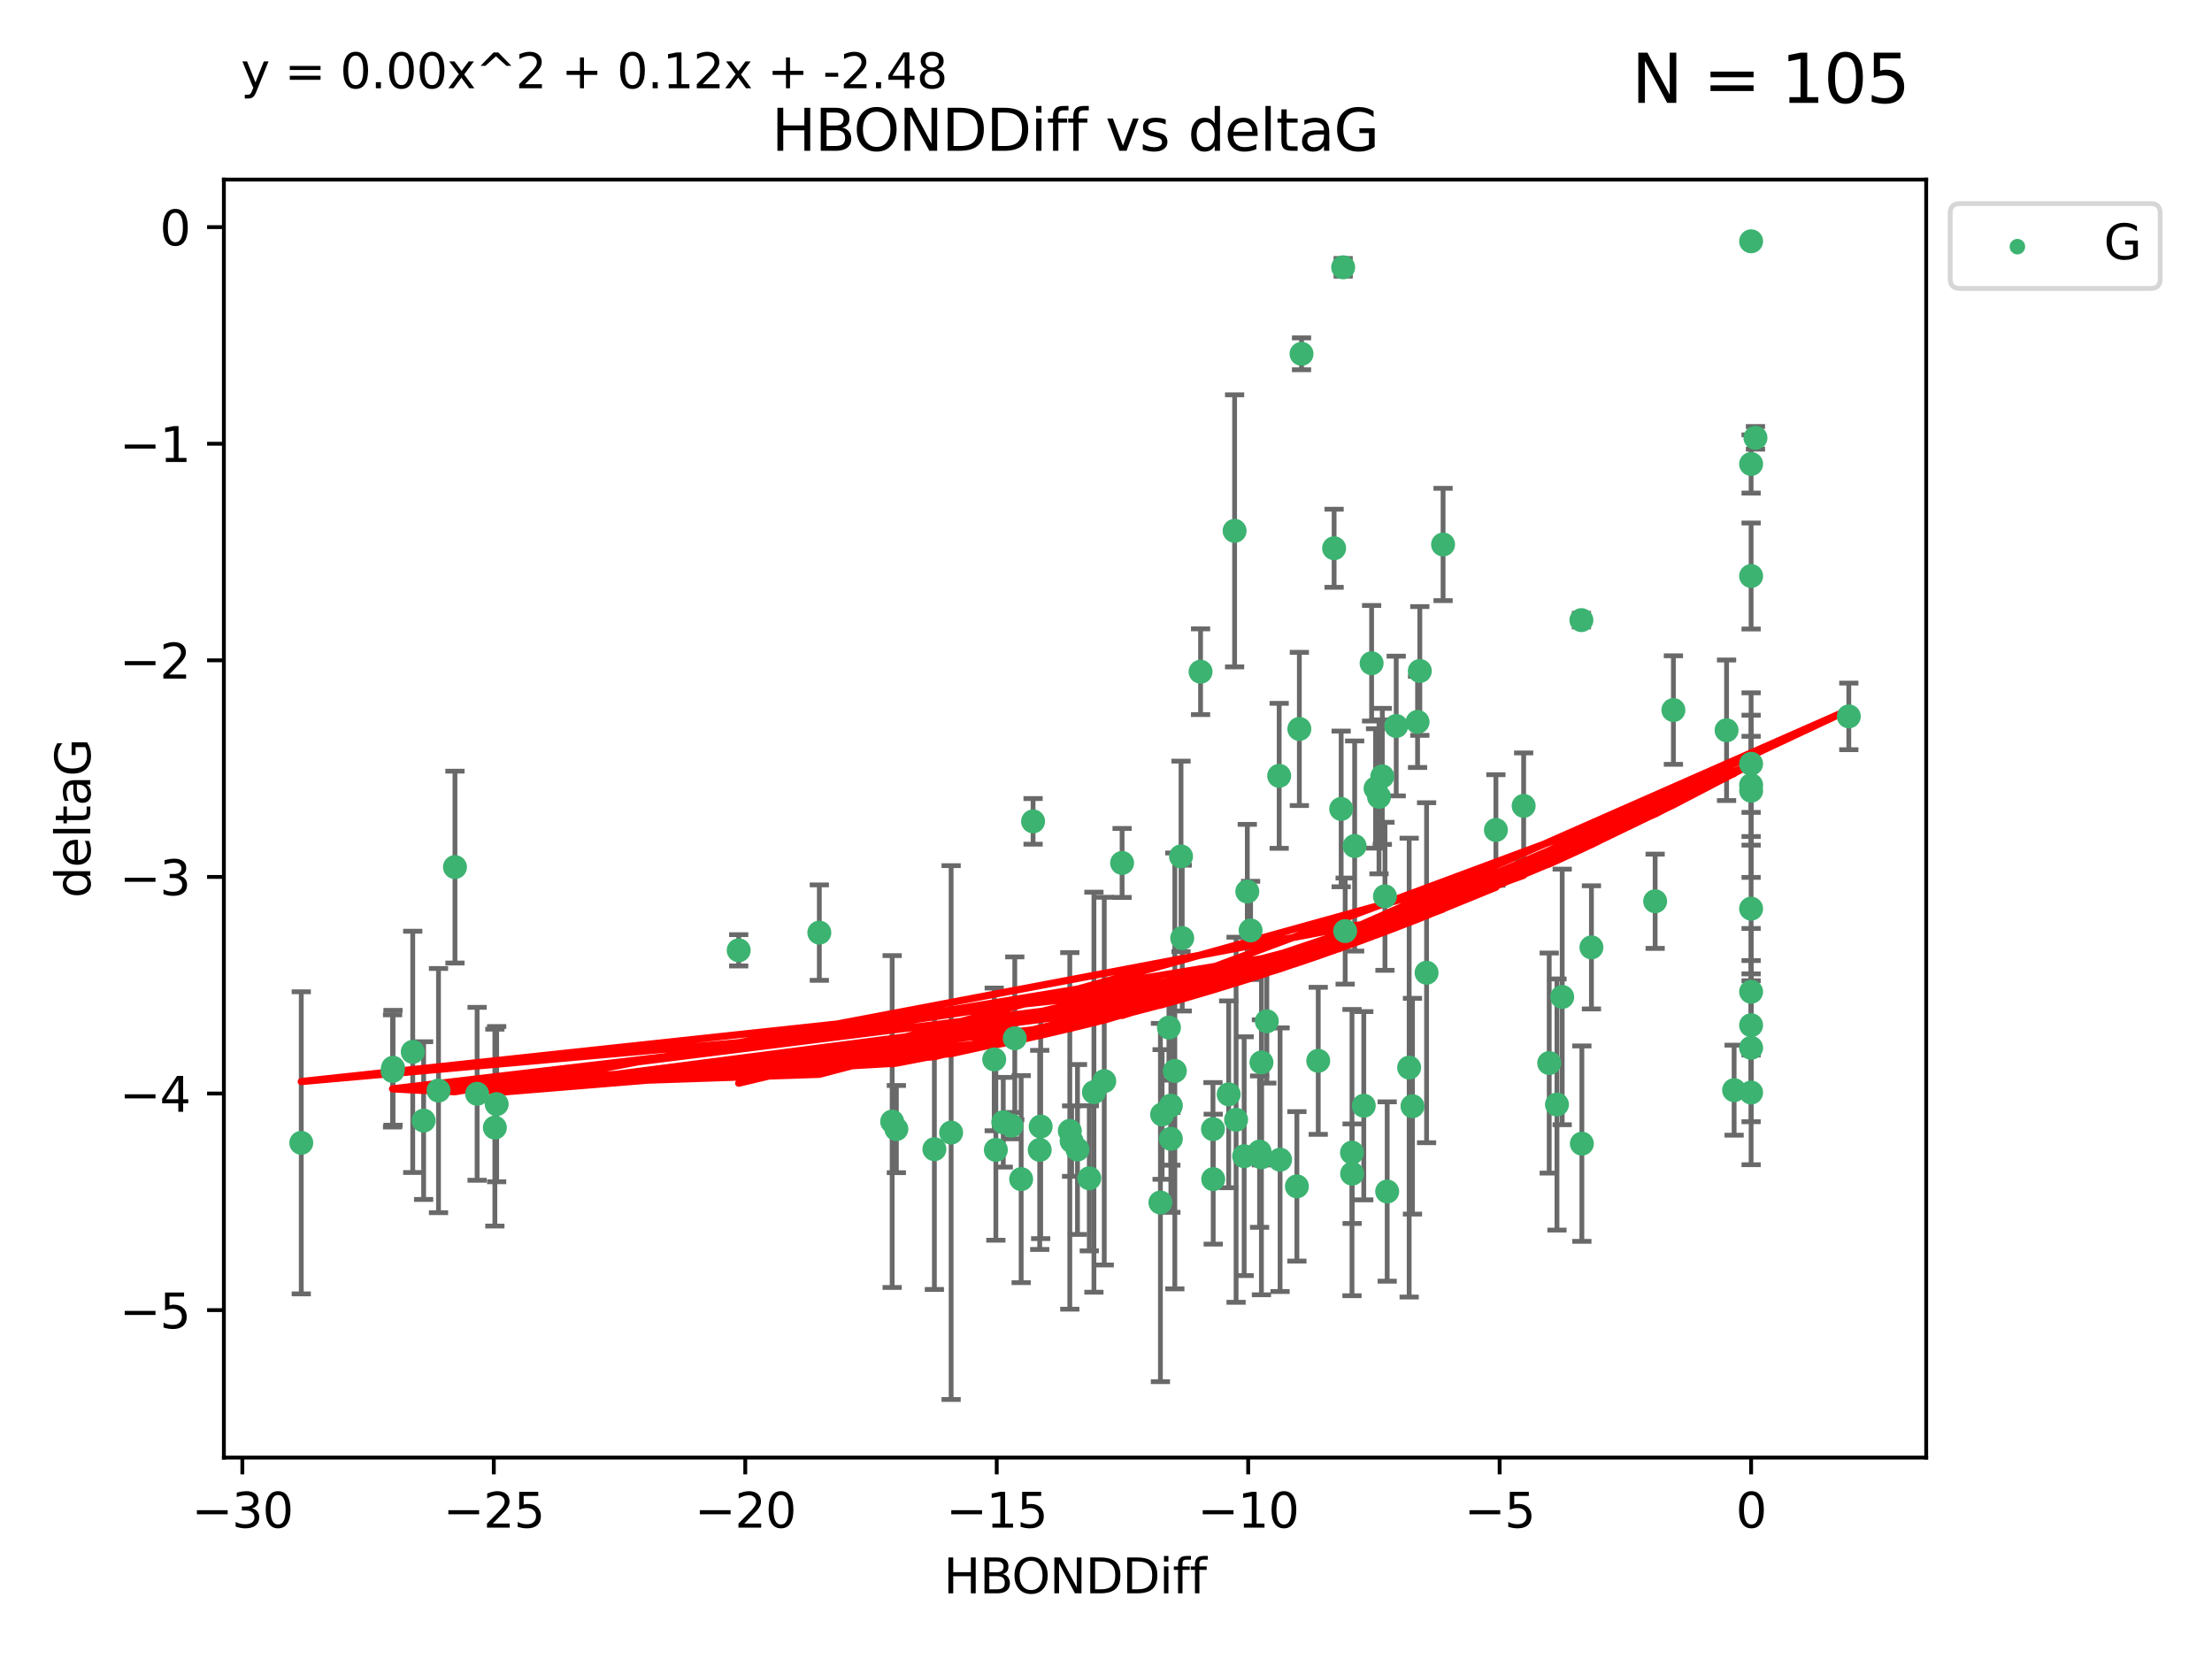 <?xml version="1.0" encoding="utf-8" standalone="no"?>
<!DOCTYPE svg PUBLIC "-//W3C//DTD SVG 1.1//EN"
  "http://www.w3.org/Graphics/SVG/1.1/DTD/svg11.dtd">
<svg xmlns:xlink="http://www.w3.org/1999/xlink" width="460.8pt" height="345.6pt" viewBox="0 0 460.8 345.6" xmlns="http://www.w3.org/2000/svg" version="1.1">
 <defs>
  <style type="text/css">*{stroke-linejoin: round; stroke-linecap: butt}</style>
 </defs>
 <g id="figure_1">
  <g id="patch_1">
   <path d="M 0 345.6 
L 460.8 345.6 
L 460.8 0 
L 0 0 
z
" style="fill: #ffffff"/>
  </g>
  <g id="axes_1">
   <g id="patch_2">
    <path d="M 46.64 303.64 
L 401.26 303.64 
L 401.26 37.411 
L 46.64 37.411 
z
" style="fill: #ffffff"/>
   </g>
   <g id="PathCollection_1">
    <defs>
     <path id="mce8fff4f13" d="M 0 1.118 
C 0.297 1.118 0.581 1 0.791 0.791 
C 1 0.581 1.118 0.297 1.118 0 
C 1.118 -0.297 1 -0.581 0.791 -0.791 
C 0.581 -1 0.297 -1.118 0 -1.118 
C -0.297 -1.118 -0.581 -1 -0.791 -0.791 
C -1 -0.581 -1.118 -0.297 -1.118 0 
C -1.118 0.297 -1 0.581 -0.791 0.791 
C -0.581 1 -0.297 1.118 0 1.118 
z
" style="stroke: #3cb371"/>
    </defs>
    <g clip-path="url(#pba86cebf8a)">
     <use xlink:href="#mce8fff4f13" x="212.727" y="245.636" style="fill: #3cb371; stroke: #3cb371"/>
     <use xlink:href="#mce8fff4f13" x="216.592" y="239.545" style="fill: #3cb371; stroke: #3cb371"/>
     <use xlink:href="#mce8fff4f13" x="260.521" y="193.822" style="fill: #3cb371; stroke: #3cb371"/>
     <use xlink:href="#mce8fff4f13" x="252.685" y="235.21" style="fill: #3cb371; stroke: #3cb371"/>
     <use xlink:href="#mce8fff4f13" x="85.983" y="219.121" style="fill: #3cb371; stroke: #3cb371"/>
     <use xlink:href="#mce8fff4f13" x="207.116" y="220.694" style="fill: #3cb371; stroke: #3cb371"/>
     <use xlink:href="#mce8fff4f13" x="226.919" y="245.465" style="fill: #3cb371; stroke: #3cb371"/>
     <use xlink:href="#mce8fff4f13" x="216.793" y="234.679" style="fill: #3cb371; stroke: #3cb371"/>
     <use xlink:href="#mce8fff4f13" x="186.73" y="235.209" style="fill: #3cb371; stroke: #3cb371"/>
     <use xlink:href="#mce8fff4f13" x="88.251" y="233.438" style="fill: #3cb371; stroke: #3cb371"/>
     <use xlink:href="#mce8fff4f13" x="81.87" y="222.438" style="fill: #3cb371; stroke: #3cb371"/>
     <use xlink:href="#mce8fff4f13" x="94.778" y="180.628" style="fill: #3cb371; stroke: #3cb371"/>
     <use xlink:href="#mce8fff4f13" x="281.671" y="244.499" style="fill: #3cb371; stroke: #3cb371"/>
     <use xlink:href="#mce8fff4f13" x="207.456" y="239.542" style="fill: #3cb371; stroke: #3cb371"/>
     <use xlink:href="#mce8fff4f13" x="262.785" y="221.322" style="fill: #3cb371; stroke: #3cb371"/>
     <use xlink:href="#mce8fff4f13" x="194.65" y="239.396" style="fill: #3cb371; stroke: #3cb371"/>
     <use xlink:href="#mce8fff4f13" x="103.09" y="234.902" style="fill: #3cb371; stroke: #3cb371"/>
     <use xlink:href="#mce8fff4f13" x="198.137" y="235.937" style="fill: #3cb371; stroke: #3cb371"/>
     <use xlink:href="#mce8fff4f13" x="230.037" y="225.218" style="fill: #3cb371; stroke: #3cb371"/>
     <use xlink:href="#mce8fff4f13" x="270.168" y="247.139" style="fill: #3cb371; stroke: #3cb371"/>
     <use xlink:href="#mce8fff4f13" x="224.458" y="239.458" style="fill: #3cb371; stroke: #3cb371"/>
     <use xlink:href="#mce8fff4f13" x="257.499" y="233.267" style="fill: #3cb371; stroke: #3cb371"/>
     <use xlink:href="#mce8fff4f13" x="262.393" y="239.905" style="fill: #3cb371; stroke: #3cb371"/>
     <use xlink:href="#mce8fff4f13" x="241.737" y="250.507" style="fill: #3cb371; stroke: #3cb371"/>
     <use xlink:href="#mce8fff4f13" x="62.759" y="238.074" style="fill: #3cb371; stroke: #3cb371"/>
     <use xlink:href="#mce8fff4f13" x="259.181" y="240.856" style="fill: #3cb371; stroke: #3cb371"/>
     <use xlink:href="#mce8fff4f13" x="208.999" y="233.778" style="fill: #3cb371; stroke: #3cb371"/>
     <use xlink:href="#mce8fff4f13" x="103.465" y="230.01" style="fill: #3cb371; stroke: #3cb371"/>
     <use xlink:href="#mce8fff4f13" x="227.884" y="227.525" style="fill: #3cb371; stroke: #3cb371"/>
     <use xlink:href="#mce8fff4f13" x="257.191" y="110.585" style="fill: #3cb371; stroke: #3cb371"/>
     <use xlink:href="#mce8fff4f13" x="288.976" y="248.215" style="fill: #3cb371; stroke: #3cb371"/>
     <use xlink:href="#mce8fff4f13" x="210.703" y="234.491" style="fill: #3cb371; stroke: #3cb371"/>
     <use xlink:href="#mce8fff4f13" x="243.913" y="230.321" style="fill: #3cb371; stroke: #3cb371"/>
     <use xlink:href="#mce8fff4f13" x="222.859" y="235.588" style="fill: #3cb371; stroke: #3cb371"/>
     <use xlink:href="#mce8fff4f13" x="262.778" y="241.086" style="fill: #3cb371; stroke: #3cb371"/>
     <use xlink:href="#mce8fff4f13" x="263.902" y="212.755" style="fill: #3cb371; stroke: #3cb371"/>
     <use xlink:href="#mce8fff4f13" x="185.851" y="233.64" style="fill: #3cb371; stroke: #3cb371"/>
     <use xlink:href="#mce8fff4f13" x="223.24" y="237.715" style="fill: #3cb371; stroke: #3cb371"/>
     <use xlink:href="#mce8fff4f13" x="255.956" y="227.969" style="fill: #3cb371; stroke: #3cb371"/>
     <use xlink:href="#mce8fff4f13" x="246.277" y="195.418" style="fill: #3cb371; stroke: #3cb371"/>
     <use xlink:href="#mce8fff4f13" x="252.735" y="245.638" style="fill: #3cb371; stroke: #3cb371"/>
     <use xlink:href="#mce8fff4f13" x="385.141" y="149.237" style="fill: #3cb371; stroke: #3cb371"/>
     <use xlink:href="#mce8fff4f13" x="280.223" y="193.962" style="fill: #3cb371; stroke: #3cb371"/>
     <use xlink:href="#mce8fff4f13" x="359.675" y="152.128" style="fill: #3cb371; stroke: #3cb371"/>
     <use xlink:href="#mce8fff4f13" x="266.665" y="241.588" style="fill: #3cb371; stroke: #3cb371"/>
     <use xlink:href="#mce8fff4f13" x="242.09" y="232.165" style="fill: #3cb371; stroke: #3cb371"/>
     <use xlink:href="#mce8fff4f13" x="281.646" y="240.11" style="fill: #3cb371; stroke: #3cb371"/>
     <use xlink:href="#mce8fff4f13" x="284.101" y="230.339" style="fill: #3cb371; stroke: #3cb371"/>
     <use xlink:href="#mce8fff4f13" x="243.909" y="237.234" style="fill: #3cb371; stroke: #3cb371"/>
     <use xlink:href="#mce8fff4f13" x="282.198" y="176.241" style="fill: #3cb371; stroke: #3cb371"/>
     <use xlink:href="#mce8fff4f13" x="274.613" y="220.986" style="fill: #3cb371; stroke: #3cb371"/>
     <use xlink:href="#mce8fff4f13" x="271.132" y="73.708" style="fill: #3cb371; stroke: #3cb371"/>
     <use xlink:href="#mce8fff4f13" x="91.348" y="227.188" style="fill: #3cb371; stroke: #3cb371"/>
     <use xlink:href="#mce8fff4f13" x="211.397" y="216.298" style="fill: #3cb371; stroke: #3cb371"/>
     <use xlink:href="#mce8fff4f13" x="361.249" y="227.101" style="fill: #3cb371; stroke: #3cb371"/>
     <use xlink:href="#mce8fff4f13" x="297.182" y="202.635" style="fill: #3cb371; stroke: #3cb371"/>
     <use xlink:href="#mce8fff4f13" x="170.682" y="194.282" style="fill: #3cb371; stroke: #3cb371"/>
     <use xlink:href="#mce8fff4f13" x="81.78" y="223.095" style="fill: #3cb371; stroke: #3cb371"/>
     <use xlink:href="#mce8fff4f13" x="250.1" y="139.931" style="fill: #3cb371; stroke: #3cb371"/>
     <use xlink:href="#mce8fff4f13" x="277.921" y="114.208" style="fill: #3cb371; stroke: #3cb371"/>
     <use xlink:href="#mce8fff4f13" x="300.619" y="113.426" style="fill: #3cb371; stroke: #3cb371"/>
     <use xlink:href="#mce8fff4f13" x="99.391" y="227.86" style="fill: #3cb371; stroke: #3cb371"/>
     <use xlink:href="#mce8fff4f13" x="243.51" y="214.058" style="fill: #3cb371; stroke: #3cb371"/>
     <use xlink:href="#mce8fff4f13" x="317.404" y="167.877" style="fill: #3cb371; stroke: #3cb371"/>
     <use xlink:href="#mce8fff4f13" x="246.028" y="178.402" style="fill: #3cb371; stroke: #3cb371"/>
     <use xlink:href="#mce8fff4f13" x="244.738" y="223.093" style="fill: #3cb371; stroke: #3cb371"/>
     <use xlink:href="#mce8fff4f13" x="329.435" y="129.182" style="fill: #3cb371; stroke: #3cb371"/>
     <use xlink:href="#mce8fff4f13" x="153.884" y="197.967" style="fill: #3cb371; stroke: #3cb371"/>
     <use xlink:href="#mce8fff4f13" x="290.858" y="151.245" style="fill: #3cb371; stroke: #3cb371"/>
     <use xlink:href="#mce8fff4f13" x="287.271" y="165.996" style="fill: #3cb371; stroke: #3cb371"/>
     <use xlink:href="#mce8fff4f13" x="233.754" y="179.766" style="fill: #3cb371; stroke: #3cb371"/>
     <use xlink:href="#mce8fff4f13" x="311.626" y="172.901" style="fill: #3cb371; stroke: #3cb371"/>
     <use xlink:href="#mce8fff4f13" x="295.306" y="150.385" style="fill: #3cb371; stroke: #3cb371"/>
     <use xlink:href="#mce8fff4f13" x="288.511" y="186.717" style="fill: #3cb371; stroke: #3cb371"/>
     <use xlink:href="#mce8fff4f13" x="286.553" y="164.247" style="fill: #3cb371; stroke: #3cb371"/>
     <use xlink:href="#mce8fff4f13" x="325.435" y="207.68" style="fill: #3cb371; stroke: #3cb371"/>
     <use xlink:href="#mce8fff4f13" x="324.345" y="230.088" style="fill: #3cb371; stroke: #3cb371"/>
     <use xlink:href="#mce8fff4f13" x="293.554" y="222.403" style="fill: #3cb371; stroke: #3cb371"/>
     <use xlink:href="#mce8fff4f13" x="364.788" y="227.599" style="fill: #3cb371; stroke: #3cb371"/>
     <use xlink:href="#mce8fff4f13" x="364.788" y="189.289" style="fill: #3cb371; stroke: #3cb371"/>
     <use xlink:href="#mce8fff4f13" x="331.524" y="197.354" style="fill: #3cb371; stroke: #3cb371"/>
     <use xlink:href="#mce8fff4f13" x="287.96" y="161.729" style="fill: #3cb371; stroke: #3cb371"/>
     <use xlink:href="#mce8fff4f13" x="270.678" y="151.853" style="fill: #3cb371; stroke: #3cb371"/>
     <use xlink:href="#mce8fff4f13" x="364.788" y="206.604" style="fill: #3cb371; stroke: #3cb371"/>
     <use xlink:href="#mce8fff4f13" x="266.476" y="161.621" style="fill: #3cb371; stroke: #3cb371"/>
     <use xlink:href="#mce8fff4f13" x="279.809" y="55.682" style="fill: #3cb371; stroke: #3cb371"/>
     <use xlink:href="#mce8fff4f13" x="285.733" y="138.164" style="fill: #3cb371; stroke: #3cb371"/>
     <use xlink:href="#mce8fff4f13" x="344.797" y="187.747" style="fill: #3cb371; stroke: #3cb371"/>
     <use xlink:href="#mce8fff4f13" x="364.788" y="213.569" style="fill: #3cb371; stroke: #3cb371"/>
     <use xlink:href="#mce8fff4f13" x="364.788" y="119.992" style="fill: #3cb371; stroke: #3cb371"/>
     <use xlink:href="#mce8fff4f13" x="364.788" y="50.266" style="fill: #3cb371; stroke: #3cb371"/>
     <use xlink:href="#mce8fff4f13" x="295.775" y="139.779" style="fill: #3cb371; stroke: #3cb371"/>
     <use xlink:href="#mce8fff4f13" x="294.244" y="230.443" style="fill: #3cb371; stroke: #3cb371"/>
     <use xlink:href="#mce8fff4f13" x="364.788" y="164.723" style="fill: #3cb371; stroke: #3cb371"/>
     <use xlink:href="#mce8fff4f13" x="259.835" y="185.719" style="fill: #3cb371; stroke: #3cb371"/>
     <use xlink:href="#mce8fff4f13" x="215.21" y="171.107" style="fill: #3cb371; stroke: #3cb371"/>
     <use xlink:href="#mce8fff4f13" x="322.729" y="221.454" style="fill: #3cb371; stroke: #3cb371"/>
     <use xlink:href="#mce8fff4f13" x="329.532" y="238.241" style="fill: #3cb371; stroke: #3cb371"/>
     <use xlink:href="#mce8fff4f13" x="348.6" y="147.918" style="fill: #3cb371; stroke: #3cb371"/>
     <use xlink:href="#mce8fff4f13" x="365.695" y="91.203" style="fill: #3cb371; stroke: #3cb371"/>
     <use xlink:href="#mce8fff4f13" x="364.788" y="218.278" style="fill: #3cb371; stroke: #3cb371"/>
     <use xlink:href="#mce8fff4f13" x="364.788" y="163.553" style="fill: #3cb371; stroke: #3cb371"/>
     <use xlink:href="#mce8fff4f13" x="364.788" y="159.113" style="fill: #3cb371; stroke: #3cb371"/>
     <use xlink:href="#mce8fff4f13" x="364.788" y="96.654" style="fill: #3cb371; stroke: #3cb371"/>
     <use xlink:href="#mce8fff4f13" x="279.389" y="168.513" style="fill: #3cb371; stroke: #3cb371"/>
    </g>
   </g>
   <g id="matplotlib.axis_1">
    <g id="xtick_1">
     <g id="line2d_1">
      <defs>
       <path id="m0094bee9d5" d="M 0 0 
L 0 3.5 
" style="stroke: #000000; stroke-width: 0.8"/>
      </defs>
      <g>
       <use xlink:href="#m0094bee9d5" x="50.486" y="303.64" style="stroke: #000000; stroke-width: 0.8"/>
      </g>
     </g>
     <g id="text_1">
      <!-- −30 -->
      <g transform="translate(39.933 318.238)scale(0.1 -0.1)">
       <defs>
        <path id="DejaVuSans-2212" d="M 678 2272 
L 4684 2272 
L 4684 1741 
L 678 1741 
L 678 2272 
z
" transform="scale(0.016)"/>
        <path id="DejaVuSans-33" d="M 2597 2516 
Q 3050 2419 3304 2112 
Q 3559 1806 3559 1356 
Q 3559 666 3084 287 
Q 2609 -91 1734 -91 
Q 1441 -91 1130 -33 
Q 819 25 488 141 
L 488 750 
Q 750 597 1062 519 
Q 1375 441 1716 441 
Q 2309 441 2620 675 
Q 2931 909 2931 1356 
Q 2931 1769 2642 2001 
Q 2353 2234 1838 2234 
L 1294 2234 
L 1294 2753 
L 1863 2753 
Q 2328 2753 2575 2939 
Q 2822 3125 2822 3475 
Q 2822 3834 2567 4026 
Q 2313 4219 1838 4219 
Q 1578 4219 1281 4162 
Q 984 4106 628 3988 
L 628 4550 
Q 988 4650 1302 4700 
Q 1616 4750 1894 4750 
Q 2613 4750 3031 4423 
Q 3450 4097 3450 3541 
Q 3450 3153 3228 2886 
Q 3006 2619 2597 2516 
z
" transform="scale(0.016)"/>
        <path id="DejaVuSans-30" d="M 2034 4250 
Q 1547 4250 1301 3770 
Q 1056 3291 1056 2328 
Q 1056 1369 1301 889 
Q 1547 409 2034 409 
Q 2525 409 2770 889 
Q 3016 1369 3016 2328 
Q 3016 3291 2770 3770 
Q 2525 4250 2034 4250 
z
M 2034 4750 
Q 2819 4750 3233 4129 
Q 3647 3509 3647 2328 
Q 3647 1150 3233 529 
Q 2819 -91 2034 -91 
Q 1250 -91 836 529 
Q 422 1150 422 2328 
Q 422 3509 836 4129 
Q 1250 4750 2034 4750 
z
" transform="scale(0.016)"/>
       </defs>
       <use xlink:href="#DejaVuSans-2212"/>
       <use xlink:href="#DejaVuSans-33" x="83.789"/>
       <use xlink:href="#DejaVuSans-30" x="147.412"/>
      </g>
     </g>
    </g>
    <g id="xtick_2">
     <g id="line2d_2">
      <g>
       <use xlink:href="#m0094bee9d5" x="102.869" y="303.64" style="stroke: #000000; stroke-width: 0.8"/>
      </g>
     </g>
     <g id="text_2">
      <!-- −25 -->
      <g transform="translate(92.317 318.238)scale(0.1 -0.1)">
       <defs>
        <path id="DejaVuSans-32" d="M 1228 531 
L 3431 531 
L 3431 0 
L 469 0 
L 469 531 
Q 828 903 1448 1529 
Q 2069 2156 2228 2338 
Q 2531 2678 2651 2914 
Q 2772 3150 2772 3378 
Q 2772 3750 2511 3984 
Q 2250 4219 1831 4219 
Q 1534 4219 1204 4116 
Q 875 4013 500 3803 
L 500 4441 
Q 881 4594 1212 4672 
Q 1544 4750 1819 4750 
Q 2544 4750 2975 4387 
Q 3406 4025 3406 3419 
Q 3406 3131 3298 2873 
Q 3191 2616 2906 2266 
Q 2828 2175 2409 1742 
Q 1991 1309 1228 531 
z
" transform="scale(0.016)"/>
        <path id="DejaVuSans-35" d="M 691 4666 
L 3169 4666 
L 3169 4134 
L 1269 4134 
L 1269 2991 
Q 1406 3038 1543 3061 
Q 1681 3084 1819 3084 
Q 2600 3084 3056 2656 
Q 3513 2228 3513 1497 
Q 3513 744 3044 326 
Q 2575 -91 1722 -91 
Q 1428 -91 1123 -41 
Q 819 9 494 109 
L 494 744 
Q 775 591 1075 516 
Q 1375 441 1709 441 
Q 2250 441 2565 725 
Q 2881 1009 2881 1497 
Q 2881 1984 2565 2268 
Q 2250 2553 1709 2553 
Q 1456 2553 1204 2497 
Q 953 2441 691 2322 
L 691 4666 
z
" transform="scale(0.016)"/>
       </defs>
       <use xlink:href="#DejaVuSans-2212"/>
       <use xlink:href="#DejaVuSans-32" x="83.789"/>
       <use xlink:href="#DejaVuSans-35" x="147.412"/>
      </g>
     </g>
    </g>
    <g id="xtick_3">
     <g id="line2d_3">
      <g>
       <use xlink:href="#m0094bee9d5" x="155.253" y="303.64" style="stroke: #000000; stroke-width: 0.8"/>
      </g>
     </g>
     <g id="text_3">
      <!-- −20 -->
      <g transform="translate(144.701 318.238)scale(0.1 -0.1)">
       <use xlink:href="#DejaVuSans-2212"/>
       <use xlink:href="#DejaVuSans-32" x="83.789"/>
       <use xlink:href="#DejaVuSans-30" x="147.412"/>
      </g>
     </g>
    </g>
    <g id="xtick_4">
     <g id="line2d_4">
      <g>
       <use xlink:href="#m0094bee9d5" x="207.637" y="303.64" style="stroke: #000000; stroke-width: 0.8"/>
      </g>
     </g>
     <g id="text_4">
      <!-- −15 -->
      <g transform="translate(197.084 318.238)scale(0.1 -0.1)">
       <defs>
        <path id="DejaVuSans-31" d="M 794 531 
L 1825 531 
L 1825 4091 
L 703 3866 
L 703 4441 
L 1819 4666 
L 2450 4666 
L 2450 531 
L 3481 531 
L 3481 0 
L 794 0 
L 794 531 
z
" transform="scale(0.016)"/>
       </defs>
       <use xlink:href="#DejaVuSans-2212"/>
       <use xlink:href="#DejaVuSans-31" x="83.789"/>
       <use xlink:href="#DejaVuSans-35" x="147.412"/>
      </g>
     </g>
    </g>
    <g id="xtick_5">
     <g id="line2d_5">
      <g>
       <use xlink:href="#m0094bee9d5" x="260.02" y="303.64" style="stroke: #000000; stroke-width: 0.8"/>
      </g>
     </g>
     <g id="text_5">
      <!-- −10 -->
      <g transform="translate(249.468 318.238)scale(0.1 -0.1)">
       <use xlink:href="#DejaVuSans-2212"/>
       <use xlink:href="#DejaVuSans-31" x="83.789"/>
       <use xlink:href="#DejaVuSans-30" x="147.412"/>
      </g>
     </g>
    </g>
    <g id="xtick_6">
     <g id="line2d_6">
      <g>
       <use xlink:href="#m0094bee9d5" x="312.404" y="303.64" style="stroke: #000000; stroke-width: 0.8"/>
      </g>
     </g>
     <g id="text_6">
      <!-- −5 -->
      <g transform="translate(305.033 318.238)scale(0.1 -0.1)">
       <use xlink:href="#DejaVuSans-2212"/>
       <use xlink:href="#DejaVuSans-35" x="83.789"/>
      </g>
     </g>
    </g>
    <g id="xtick_7">
     <g id="line2d_7">
      <g>
       <use xlink:href="#m0094bee9d5" x="364.788" y="303.64" style="stroke: #000000; stroke-width: 0.8"/>
      </g>
     </g>
     <g id="text_7">
      <!-- 0 -->
      <g transform="translate(361.606 318.238)scale(0.1 -0.1)">
       <use xlink:href="#DejaVuSans-30"/>
      </g>
     </g>
    </g>
    <g id="text_8">
     <!-- HBONDDiff -->
     <g transform="translate(196.561 331.917)scale(0.1 -0.1)">
      <defs>
       <path id="DejaVuSans-48" d="M 628 4666 
L 1259 4666 
L 1259 2753 
L 3553 2753 
L 3553 4666 
L 4184 4666 
L 4184 0 
L 3553 0 
L 3553 2222 
L 1259 2222 
L 1259 0 
L 628 0 
L 628 4666 
z
" transform="scale(0.016)"/>
       <path id="DejaVuSans-42" d="M 1259 2228 
L 1259 519 
L 2272 519 
Q 2781 519 3026 730 
Q 3272 941 3272 1375 
Q 3272 1813 3026 2020 
Q 2781 2228 2272 2228 
L 1259 2228 
z
M 1259 4147 
L 1259 2741 
L 2194 2741 
Q 2656 2741 2882 2914 
Q 3109 3088 3109 3444 
Q 3109 3797 2882 3972 
Q 2656 4147 2194 4147 
L 1259 4147 
z
M 628 4666 
L 2241 4666 
Q 2963 4666 3353 4366 
Q 3744 4066 3744 3513 
Q 3744 3084 3544 2831 
Q 3344 2578 2956 2516 
Q 3422 2416 3680 2098 
Q 3938 1781 3938 1306 
Q 3938 681 3513 340 
Q 3088 0 2303 0 
L 628 0 
L 628 4666 
z
" transform="scale(0.016)"/>
       <path id="DejaVuSans-4f" d="M 2522 4238 
Q 1834 4238 1429 3725 
Q 1025 3213 1025 2328 
Q 1025 1447 1429 934 
Q 1834 422 2522 422 
Q 3209 422 3611 934 
Q 4013 1447 4013 2328 
Q 4013 3213 3611 3725 
Q 3209 4238 2522 4238 
z
M 2522 4750 
Q 3503 4750 4090 4092 
Q 4678 3434 4678 2328 
Q 4678 1225 4090 567 
Q 3503 -91 2522 -91 
Q 1538 -91 948 565 
Q 359 1222 359 2328 
Q 359 3434 948 4092 
Q 1538 4750 2522 4750 
z
" transform="scale(0.016)"/>
       <path id="DejaVuSans-4e" d="M 628 4666 
L 1478 4666 
L 3547 763 
L 3547 4666 
L 4159 4666 
L 4159 0 
L 3309 0 
L 1241 3903 
L 1241 0 
L 628 0 
L 628 4666 
z
" transform="scale(0.016)"/>
       <path id="DejaVuSans-44" d="M 1259 4147 
L 1259 519 
L 2022 519 
Q 2988 519 3436 956 
Q 3884 1394 3884 2338 
Q 3884 3275 3436 3711 
Q 2988 4147 2022 4147 
L 1259 4147 
z
M 628 4666 
L 1925 4666 
Q 3281 4666 3915 4102 
Q 4550 3538 4550 2338 
Q 4550 1131 3912 565 
Q 3275 0 1925 0 
L 628 0 
L 628 4666 
z
" transform="scale(0.016)"/>
       <path id="DejaVuSans-69" d="M 603 3500 
L 1178 3500 
L 1178 0 
L 603 0 
L 603 3500 
z
M 603 4863 
L 1178 4863 
L 1178 4134 
L 603 4134 
L 603 4863 
z
" transform="scale(0.016)"/>
       <path id="DejaVuSans-66" d="M 2375 4863 
L 2375 4384 
L 1825 4384 
Q 1516 4384 1395 4259 
Q 1275 4134 1275 3809 
L 1275 3500 
L 2222 3500 
L 2222 3053 
L 1275 3053 
L 1275 0 
L 697 0 
L 697 3053 
L 147 3053 
L 147 3500 
L 697 3500 
L 697 3744 
Q 697 4328 969 4595 
Q 1241 4863 1831 4863 
L 2375 4863 
z
" transform="scale(0.016)"/>
      </defs>
      <use xlink:href="#DejaVuSans-48"/>
      <use xlink:href="#DejaVuSans-42" x="75.195"/>
      <use xlink:href="#DejaVuSans-4f" x="142.049"/>
      <use xlink:href="#DejaVuSans-4e" x="220.76"/>
      <use xlink:href="#DejaVuSans-44" x="295.564"/>
      <use xlink:href="#DejaVuSans-44" x="372.566"/>
      <use xlink:href="#DejaVuSans-69" x="449.568"/>
      <use xlink:href="#DejaVuSans-66" x="477.352"/>
      <use xlink:href="#DejaVuSans-66" x="512.557"/>
     </g>
    </g>
   </g>
   <g id="matplotlib.axis_2">
    <g id="ytick_1">
     <g id="line2d_8">
      <defs>
       <path id="m126c07bff1" d="M 0 0 
L -3.5 0 
" style="stroke: #000000; stroke-width: 0.8"/>
      </defs>
      <g>
       <use xlink:href="#m126c07bff1" x="46.64" y="272.918" style="stroke: #000000; stroke-width: 0.8"/>
      </g>
     </g>
     <g id="text_9">
      <!-- −5 -->
      <g transform="translate(24.898 276.717)scale(0.1 -0.1)">
       <use xlink:href="#DejaVuSans-2212"/>
       <use xlink:href="#DejaVuSans-35" x="83.789"/>
      </g>
     </g>
    </g>
    <g id="ytick_2">
     <g id="line2d_9">
      <g>
       <use xlink:href="#m126c07bff1" x="46.64" y="227.798" style="stroke: #000000; stroke-width: 0.8"/>
      </g>
     </g>
     <g id="text_10">
      <!-- −4 -->
      <g transform="translate(24.898 231.598)scale(0.1 -0.1)">
       <defs>
        <path id="DejaVuSans-34" d="M 2419 4116 
L 825 1625 
L 2419 1625 
L 2419 4116 
z
M 2253 4666 
L 3047 4666 
L 3047 1625 
L 3713 1625 
L 3713 1100 
L 3047 1100 
L 3047 0 
L 2419 0 
L 2419 1100 
L 313 1100 
L 313 1709 
L 2253 4666 
z
" transform="scale(0.016)"/>
       </defs>
       <use xlink:href="#DejaVuSans-2212"/>
       <use xlink:href="#DejaVuSans-34" x="83.789"/>
      </g>
     </g>
    </g>
    <g id="ytick_3">
     <g id="line2d_10">
      <g>
       <use xlink:href="#m126c07bff1" x="46.64" y="182.678" style="stroke: #000000; stroke-width: 0.8"/>
      </g>
     </g>
     <g id="text_11">
      <!-- −3 -->
      <g transform="translate(24.898 186.478)scale(0.1 -0.1)">
       <use xlink:href="#DejaVuSans-2212"/>
       <use xlink:href="#DejaVuSans-33" x="83.789"/>
      </g>
     </g>
    </g>
    <g id="ytick_4">
     <g id="line2d_11">
      <g>
       <use xlink:href="#m126c07bff1" x="46.64" y="137.559" style="stroke: #000000; stroke-width: 0.8"/>
      </g>
     </g>
     <g id="text_12">
      <!-- −2 -->
      <g transform="translate(24.898 141.358)scale(0.1 -0.1)">
       <use xlink:href="#DejaVuSans-2212"/>
       <use xlink:href="#DejaVuSans-32" x="83.789"/>
      </g>
     </g>
    </g>
    <g id="ytick_5">
     <g id="line2d_12">
      <g>
       <use xlink:href="#m126c07bff1" x="46.64" y="92.439" style="stroke: #000000; stroke-width: 0.8"/>
      </g>
     </g>
     <g id="text_13">
      <!-- −1 -->
      <g transform="translate(24.898 96.238)scale(0.1 -0.1)">
       <use xlink:href="#DejaVuSans-2212"/>
       <use xlink:href="#DejaVuSans-31" x="83.789"/>
      </g>
     </g>
    </g>
    <g id="ytick_6">
     <g id="line2d_13">
      <g>
       <use xlink:href="#m126c07bff1" x="46.64" y="47.319" style="stroke: #000000; stroke-width: 0.8"/>
      </g>
     </g>
     <g id="text_14">
      <!-- 0 -->
      <g transform="translate(33.278 51.118)scale(0.1 -0.1)">
       <use xlink:href="#DejaVuSans-30"/>
      </g>
     </g>
    </g>
    <g id="text_15">
     <!-- deltaG -->
     <g transform="translate(18.818 187.064)rotate(-90)scale(0.1 -0.1)">
      <defs>
       <path id="DejaVuSans-64" d="M 2906 2969 
L 2906 4863 
L 3481 4863 
L 3481 0 
L 2906 0 
L 2906 525 
Q 2725 213 2448 61 
Q 2172 -91 1784 -91 
Q 1150 -91 751 415 
Q 353 922 353 1747 
Q 353 2572 751 3078 
Q 1150 3584 1784 3584 
Q 2172 3584 2448 3432 
Q 2725 3281 2906 2969 
z
M 947 1747 
Q 947 1113 1208 752 
Q 1469 391 1925 391 
Q 2381 391 2643 752 
Q 2906 1113 2906 1747 
Q 2906 2381 2643 2742 
Q 2381 3103 1925 3103 
Q 1469 3103 1208 2742 
Q 947 2381 947 1747 
z
" transform="scale(0.016)"/>
       <path id="DejaVuSans-65" d="M 3597 1894 
L 3597 1613 
L 953 1613 
Q 991 1019 1311 708 
Q 1631 397 2203 397 
Q 2534 397 2845 478 
Q 3156 559 3463 722 
L 3463 178 
Q 3153 47 2828 -22 
Q 2503 -91 2169 -91 
Q 1331 -91 842 396 
Q 353 884 353 1716 
Q 353 2575 817 3079 
Q 1281 3584 2069 3584 
Q 2775 3584 3186 3129 
Q 3597 2675 3597 1894 
z
M 3022 2063 
Q 3016 2534 2758 2815 
Q 2500 3097 2075 3097 
Q 1594 3097 1305 2825 
Q 1016 2553 972 2059 
L 3022 2063 
z
" transform="scale(0.016)"/>
       <path id="DejaVuSans-6c" d="M 603 4863 
L 1178 4863 
L 1178 0 
L 603 0 
L 603 4863 
z
" transform="scale(0.016)"/>
       <path id="DejaVuSans-74" d="M 1172 4494 
L 1172 3500 
L 2356 3500 
L 2356 3053 
L 1172 3053 
L 1172 1153 
Q 1172 725 1289 603 
Q 1406 481 1766 481 
L 2356 481 
L 2356 0 
L 1766 0 
Q 1100 0 847 248 
Q 594 497 594 1153 
L 594 3053 
L 172 3053 
L 172 3500 
L 594 3500 
L 594 4494 
L 1172 4494 
z
" transform="scale(0.016)"/>
       <path id="DejaVuSans-61" d="M 2194 1759 
Q 1497 1759 1228 1600 
Q 959 1441 959 1056 
Q 959 750 1161 570 
Q 1363 391 1709 391 
Q 2188 391 2477 730 
Q 2766 1069 2766 1631 
L 2766 1759 
L 2194 1759 
z
M 3341 1997 
L 3341 0 
L 2766 0 
L 2766 531 
Q 2569 213 2275 61 
Q 1981 -91 1556 -91 
Q 1019 -91 701 211 
Q 384 513 384 1019 
Q 384 1609 779 1909 
Q 1175 2209 1959 2209 
L 2766 2209 
L 2766 2266 
Q 2766 2663 2505 2880 
Q 2244 3097 1772 3097 
Q 1472 3097 1187 3025 
Q 903 2953 641 2809 
L 641 3341 
Q 956 3463 1253 3523 
Q 1550 3584 1831 3584 
Q 2591 3584 2966 3190 
Q 3341 2797 3341 1997 
z
" transform="scale(0.016)"/>
       <path id="DejaVuSans-47" d="M 3809 666 
L 3809 1919 
L 2778 1919 
L 2778 2438 
L 4434 2438 
L 4434 434 
Q 4069 175 3628 42 
Q 3188 -91 2688 -91 
Q 1594 -91 976 548 
Q 359 1188 359 2328 
Q 359 3472 976 4111 
Q 1594 4750 2688 4750 
Q 3144 4750 3555 4637 
Q 3966 4525 4313 4306 
L 4313 3634 
Q 3963 3931 3569 4081 
Q 3175 4231 2741 4231 
Q 1884 4231 1454 3753 
Q 1025 3275 1025 2328 
Q 1025 1384 1454 906 
Q 1884 428 2741 428 
Q 3075 428 3337 486 
Q 3600 544 3809 666 
z
" transform="scale(0.016)"/>
      </defs>
      <use xlink:href="#DejaVuSans-64"/>
      <use xlink:href="#DejaVuSans-65" x="63.477"/>
      <use xlink:href="#DejaVuSans-6c" x="125"/>
      <use xlink:href="#DejaVuSans-74" x="152.783"/>
      <use xlink:href="#DejaVuSans-61" x="191.992"/>
      <use xlink:href="#DejaVuSans-47" x="253.271"/>
     </g>
    </g>
   </g>
   <g id="LineCollection_1">
    <path d="M 212.727 267.198 
L 212.727 224.073 
" clip-path="url(#pba86cebf8a)" style="fill: none; stroke: #696969"/>
    <path d="M 216.592 260.283 
L 216.592 218.806 
" clip-path="url(#pba86cebf8a)" style="fill: none; stroke: #696969"/>
    <path d="M 260.521 204.051 
L 260.521 183.593 
" clip-path="url(#pba86cebf8a)" style="fill: none; stroke: #696969"/>
    <path d="M 252.685 244.896 
L 252.685 225.523 
" clip-path="url(#pba86cebf8a)" style="fill: none; stroke: #696969"/>
    <path d="M 85.983 244.252 
L 85.983 193.99 
" clip-path="url(#pba86cebf8a)" style="fill: none; stroke: #696969"/>
    <path d="M 207.116 235.555 
L 207.116 205.832 
" clip-path="url(#pba86cebf8a)" style="fill: none; stroke: #696969"/>
    <path d="M 226.919 260.581 
L 226.919 230.349 
" clip-path="url(#pba86cebf8a)" style="fill: none; stroke: #696969"/>
    <path d="M 216.793 258.027 
L 216.793 211.332 
" clip-path="url(#pba86cebf8a)" style="fill: none; stroke: #696969"/>
    <path d="M 186.73 244.293 
L 186.73 226.126 
" clip-path="url(#pba86cebf8a)" style="fill: none; stroke: #696969"/>
    <path d="M 88.251 249.866 
L 88.251 217.01 
" clip-path="url(#pba86cebf8a)" style="fill: none; stroke: #696969"/>
    <path d="M 81.87 234.399 
L 81.87 210.477 
" clip-path="url(#pba86cebf8a)" style="fill: none; stroke: #696969"/>
    <path d="M 94.778 200.612 
L 94.778 160.644 
" clip-path="url(#pba86cebf8a)" style="fill: none; stroke: #696969"/>
    <path d="M 281.671 254.873 
L 281.671 234.125 
" clip-path="url(#pba86cebf8a)" style="fill: none; stroke: #696969"/>
    <path d="M 207.456 258.359 
L 207.456 220.725 
" clip-path="url(#pba86cebf8a)" style="fill: none; stroke: #696969"/>
    <path d="M 262.785 242.676 
L 262.785 199.969 
" clip-path="url(#pba86cebf8a)" style="fill: none; stroke: #696969"/>
    <path d="M 194.65 268.614 
L 194.65 210.178 
" clip-path="url(#pba86cebf8a)" style="fill: none; stroke: #696969"/>
    <path d="M 103.09 255.409 
L 103.09 214.396 
" clip-path="url(#pba86cebf8a)" style="fill: none; stroke: #696969"/>
    <path d="M 198.137 291.539 
L 198.137 180.336 
" clip-path="url(#pba86cebf8a)" style="fill: none; stroke: #696969"/>
    <path d="M 230.037 263.519 
L 230.037 186.917 
" clip-path="url(#pba86cebf8a)" style="fill: none; stroke: #696969"/>
    <path d="M 270.168 262.704 
L 270.168 231.574 
" clip-path="url(#pba86cebf8a)" style="fill: none; stroke: #696969"/>
    <path d="M 224.458 257.155 
L 224.458 221.76 
" clip-path="url(#pba86cebf8a)" style="fill: none; stroke: #696969"/>
    <path d="M 257.499 271.293 
L 257.499 195.242 
" clip-path="url(#pba86cebf8a)" style="fill: none; stroke: #696969"/>
    <path d="M 262.393 255.67 
L 262.393 224.14 
" clip-path="url(#pba86cebf8a)" style="fill: none; stroke: #696969"/>
    <path d="M 241.737 287.827 
L 241.737 213.187 
" clip-path="url(#pba86cebf8a)" style="fill: none; stroke: #696969"/>
    <path d="M 62.759 269.539 
L 62.759 206.608 
" clip-path="url(#pba86cebf8a)" style="fill: none; stroke: #696969"/>
    <path d="M 259.181 265.736 
L 259.181 215.976 
" clip-path="url(#pba86cebf8a)" style="fill: none; stroke: #696969"/>
    <path d="M 208.999 243.123 
L 208.999 224.432 
" clip-path="url(#pba86cebf8a)" style="fill: none; stroke: #696969"/>
    <path d="M 103.465 246.181 
L 103.465 213.838 
" clip-path="url(#pba86cebf8a)" style="fill: none; stroke: #696969"/>
    <path d="M 227.884 269.191 
L 227.884 185.858 
" clip-path="url(#pba86cebf8a)" style="fill: none; stroke: #696969"/>
    <path d="M 257.191 138.926 
L 257.191 82.244 
" clip-path="url(#pba86cebf8a)" style="fill: none; stroke: #696969"/>
    <path d="M 288.976 266.897 
L 288.976 229.533 
" clip-path="url(#pba86cebf8a)" style="fill: none; stroke: #696969"/>
    <path d="M 210.703 237.236 
L 210.703 231.747 
" clip-path="url(#pba86cebf8a)" style="fill: none; stroke: #696969"/>
    <path d="M 243.913 252.551 
L 243.913 208.09 
" clip-path="url(#pba86cebf8a)" style="fill: none; stroke: #696969"/>
    <path d="M 222.859 272.729 
L 222.859 198.446 
" clip-path="url(#pba86cebf8a)" style="fill: none; stroke: #696969"/>
    <path d="M 262.778 269.728 
L 262.778 212.445 
" clip-path="url(#pba86cebf8a)" style="fill: none; stroke: #696969"/>
    <path d="M 263.902 225.622 
L 263.902 199.887 
" clip-path="url(#pba86cebf8a)" style="fill: none; stroke: #696969"/>
    <path d="M 185.851 268.206 
L 185.851 199.074 
" clip-path="url(#pba86cebf8a)" style="fill: none; stroke: #696969"/>
    <path d="M 223.24 245.053 
L 223.24 230.377 
" clip-path="url(#pba86cebf8a)" style="fill: none; stroke: #696969"/>
    <path d="M 255.956 247.429 
L 255.956 208.509 
" clip-path="url(#pba86cebf8a)" style="fill: none; stroke: #696969"/>
    <path d="M 246.277 210.604 
L 246.277 180.232 
" clip-path="url(#pba86cebf8a)" style="fill: none; stroke: #696969"/>
    <path d="M 252.735 259.171 
L 252.735 232.105 
" clip-path="url(#pba86cebf8a)" style="fill: none; stroke: #696969"/>
    <path d="M 385.141 156.175 
L 385.141 142.299 
" clip-path="url(#pba86cebf8a)" style="fill: none; stroke: #696969"/>
    <path d="M 280.223 205.006 
L 280.223 182.917 
" clip-path="url(#pba86cebf8a)" style="fill: none; stroke: #696969"/>
    <path d="M 359.675 166.766 
L 359.675 137.49 
" clip-path="url(#pba86cebf8a)" style="fill: none; stroke: #696969"/>
    <path d="M 266.665 269.045 
L 266.665 214.131 
" clip-path="url(#pba86cebf8a)" style="fill: none; stroke: #696969"/>
    <path d="M 242.09 245.672 
L 242.09 218.658 
" clip-path="url(#pba86cebf8a)" style="fill: none; stroke: #696969"/>
    <path d="M 281.646 269.924 
L 281.646 210.295 
" clip-path="url(#pba86cebf8a)" style="fill: none; stroke: #696969"/>
    <path d="M 284.101 249.949 
L 284.101 210.73 
" clip-path="url(#pba86cebf8a)" style="fill: none; stroke: #696969"/>
    <path d="M 243.909 242.726 
L 243.909 231.742 
" clip-path="url(#pba86cebf8a)" style="fill: none; stroke: #696969"/>
    <path d="M 282.198 198.125 
L 282.198 154.357 
" clip-path="url(#pba86cebf8a)" style="fill: none; stroke: #696969"/>
    <path d="M 274.613 236.302 
L 274.613 205.67 
" clip-path="url(#pba86cebf8a)" style="fill: none; stroke: #696969"/>
    <path d="M 271.132 77.029 
L 271.132 70.387 
" clip-path="url(#pba86cebf8a)" style="fill: none; stroke: #696969"/>
    <path d="M 91.348 252.626 
L 91.348 201.75 
" clip-path="url(#pba86cebf8a)" style="fill: none; stroke: #696969"/>
    <path d="M 211.397 233.251 
L 211.397 199.345 
" clip-path="url(#pba86cebf8a)" style="fill: none; stroke: #696969"/>
    <path d="M 361.249 236.473 
L 361.249 217.729 
" clip-path="url(#pba86cebf8a)" style="fill: none; stroke: #696969"/>
    <path d="M 297.182 238.046 
L 297.182 167.224 
" clip-path="url(#pba86cebf8a)" style="fill: none; stroke: #696969"/>
    <path d="M 170.682 204.221 
L 170.682 184.342 
" clip-path="url(#pba86cebf8a)" style="fill: none; stroke: #696969"/>
    <path d="M 81.78 234.78 
L 81.78 211.409 
" clip-path="url(#pba86cebf8a)" style="fill: none; stroke: #696969"/>
    <path d="M 250.1 148.86 
L 250.1 131.003 
" clip-path="url(#pba86cebf8a)" style="fill: none; stroke: #696969"/>
    <path d="M 277.921 122.343 
L 277.921 106.074 
" clip-path="url(#pba86cebf8a)" style="fill: none; stroke: #696969"/>
    <path d="M 300.619 125.126 
L 300.619 101.726 
" clip-path="url(#pba86cebf8a)" style="fill: none; stroke: #696969"/>
    <path d="M 99.391 245.871 
L 99.391 209.849 
" clip-path="url(#pba86cebf8a)" style="fill: none; stroke: #696969"/>
    <path d="M 243.51 225.009 
L 243.51 203.107 
" clip-path="url(#pba86cebf8a)" style="fill: none; stroke: #696969"/>
    <path d="M 317.404 178.901 
L 317.404 156.854 
" clip-path="url(#pba86cebf8a)" style="fill: none; stroke: #696969"/>
    <path d="M 246.028 198.246 
L 246.028 158.558 
" clip-path="url(#pba86cebf8a)" style="fill: none; stroke: #696969"/>
    <path d="M 244.738 268.493 
L 244.738 177.694 
" clip-path="url(#pba86cebf8a)" style="fill: none; stroke: #696969"/>
    <path d="M 329.435 130.606 
L 329.435 127.758 
" clip-path="url(#pba86cebf8a)" style="fill: none; stroke: #696969"/>
    <path d="M 153.884 201.228 
L 153.884 194.707 
" clip-path="url(#pba86cebf8a)" style="fill: none; stroke: #696969"/>
    <path d="M 290.858 165.798 
L 290.858 136.692 
" clip-path="url(#pba86cebf8a)" style="fill: none; stroke: #696969"/>
    <path d="M 287.271 182.036 
L 287.271 149.956 
" clip-path="url(#pba86cebf8a)" style="fill: none; stroke: #696969"/>
    <path d="M 233.754 186.95 
L 233.754 172.583 
" clip-path="url(#pba86cebf8a)" style="fill: none; stroke: #696969"/>
    <path d="M 311.626 184.419 
L 311.626 161.383 
" clip-path="url(#pba86cebf8a)" style="fill: none; stroke: #696969"/>
    <path d="M 295.306 159.879 
L 295.306 140.89 
" clip-path="url(#pba86cebf8a)" style="fill: none; stroke: #696969"/>
    <path d="M 288.511 202.134 
L 288.511 171.3 
" clip-path="url(#pba86cebf8a)" style="fill: none; stroke: #696969"/>
    <path d="M 286.553 176.68 
L 286.553 151.814 
" clip-path="url(#pba86cebf8a)" style="fill: none; stroke: #696969"/>
    <path d="M 325.435 234.3 
L 325.435 181.06 
" clip-path="url(#pba86cebf8a)" style="fill: none; stroke: #696969"/>
    <path d="M 324.345 256.245 
L 324.345 203.932 
" clip-path="url(#pba86cebf8a)" style="fill: none; stroke: #696969"/>
    <path d="M 293.554 270.191 
L 293.554 174.614 
" clip-path="url(#pba86cebf8a)" style="fill: none; stroke: #696969"/>
    <path d="M 364.788 242.632 
L 364.788 212.565 
" clip-path="url(#pba86cebf8a)" style="fill: none; stroke: #696969"/>
    <path d="M 364.788 204.314 
L 364.788 174.263 
" clip-path="url(#pba86cebf8a)" style="fill: none; stroke: #696969"/>
    <path d="M 331.524 210.183 
L 331.524 184.526 
" clip-path="url(#pba86cebf8a)" style="fill: none; stroke: #696969"/>
    <path d="M 287.96 175.893 
L 287.96 147.566 
" clip-path="url(#pba86cebf8a)" style="fill: none; stroke: #696969"/>
    <path d="M 270.678 167.813 
L 270.678 135.894 
" clip-path="url(#pba86cebf8a)" style="fill: none; stroke: #696969"/>
    <path d="M 364.788 219.792 
L 364.788 193.416 
" clip-path="url(#pba86cebf8a)" style="fill: none; stroke: #696969"/>
    <path d="M 266.476 176.723 
L 266.476 146.519 
" clip-path="url(#pba86cebf8a)" style="fill: none; stroke: #696969"/>
    <path d="M 279.809 57.528 
L 279.809 53.836 
" clip-path="url(#pba86cebf8a)" style="fill: none; stroke: #696969"/>
    <path d="M 285.733 150.199 
L 285.733 126.129 
" clip-path="url(#pba86cebf8a)" style="fill: none; stroke: #696969"/>
    <path d="M 344.797 197.565 
L 344.797 177.929 
" clip-path="url(#pba86cebf8a)" style="fill: none; stroke: #696969"/>
    <path d="M 364.788 227.037 
L 364.788 200.101 
" clip-path="url(#pba86cebf8a)" style="fill: none; stroke: #696969"/>
    <path d="M 364.788 131.03 
L 364.788 108.954 
" clip-path="url(#pba86cebf8a)" style="fill: none; stroke: #696969"/>
    <path d="M 364.788 51.019 
L 364.788 49.513 
" clip-path="url(#pba86cebf8a)" style="fill: none; stroke: #696969"/>
    <path d="M 295.775 153.191 
L 295.775 126.367 
" clip-path="url(#pba86cebf8a)" style="fill: none; stroke: #696969"/>
    <path d="M 294.244 252.918 
L 294.244 207.968 
" clip-path="url(#pba86cebf8a)" style="fill: none; stroke: #696969"/>
    <path d="M 364.788 176.059 
L 364.788 153.388 
" clip-path="url(#pba86cebf8a)" style="fill: none; stroke: #696969"/>
    <path d="M 259.835 199.71 
L 259.835 171.727 
" clip-path="url(#pba86cebf8a)" style="fill: none; stroke: #696969"/>
    <path d="M 215.21 175.859 
L 215.21 166.355 
" clip-path="url(#pba86cebf8a)" style="fill: none; stroke: #696969"/>
    <path d="M 322.729 244.379 
L 322.729 198.529 
" clip-path="url(#pba86cebf8a)" style="fill: none; stroke: #696969"/>
    <path d="M 329.532 258.591 
L 329.532 217.891 
" clip-path="url(#pba86cebf8a)" style="fill: none; stroke: #696969"/>
    <path d="M 348.6 159.22 
L 348.6 136.615 
" clip-path="url(#pba86cebf8a)" style="fill: none; stroke: #696969"/>
    <path d="M 365.695 93.561 
L 365.695 88.845 
" clip-path="url(#pba86cebf8a)" style="fill: none; stroke: #696969"/>
    <path d="M 364.788 233.678 
L 364.788 202.879 
" clip-path="url(#pba86cebf8a)" style="fill: none; stroke: #696969"/>
    <path d="M 364.788 182.778 
L 364.788 144.329 
" clip-path="url(#pba86cebf8a)" style="fill: none; stroke: #696969"/>
    <path d="M 364.788 169.235 
L 364.788 148.992 
" clip-path="url(#pba86cebf8a)" style="fill: none; stroke: #696969"/>
    <path d="M 364.788 102.717 
L 364.788 90.592 
" clip-path="url(#pba86cebf8a)" style="fill: none; stroke: #696969"/>
    <path d="M 279.389 184.728 
L 279.389 152.299 
" clip-path="url(#pba86cebf8a)" style="fill: none; stroke: #696969"/>
   </g>
   <g id="line2d_14">
    <defs>
     <path id="m8ae1fa303f" d="M 2 0 
L -2 -0 
" style="stroke: #696969"/>
    </defs>
    <g clip-path="url(#pba86cebf8a)">
     <use xlink:href="#m8ae1fa303f" x="212.727" y="267.198" style="fill: #696969; stroke: #696969"/>
     <use xlink:href="#m8ae1fa303f" x="216.592" y="260.283" style="fill: #696969; stroke: #696969"/>
     <use xlink:href="#m8ae1fa303f" x="260.521" y="204.051" style="fill: #696969; stroke: #696969"/>
     <use xlink:href="#m8ae1fa303f" x="252.685" y="244.896" style="fill: #696969; stroke: #696969"/>
     <use xlink:href="#m8ae1fa303f" x="85.983" y="244.252" style="fill: #696969; stroke: #696969"/>
     <use xlink:href="#m8ae1fa303f" x="207.116" y="235.555" style="fill: #696969; stroke: #696969"/>
     <use xlink:href="#m8ae1fa303f" x="226.919" y="260.581" style="fill: #696969; stroke: #696969"/>
     <use xlink:href="#m8ae1fa303f" x="216.793" y="258.027" style="fill: #696969; stroke: #696969"/>
     <use xlink:href="#m8ae1fa303f" x="186.73" y="244.293" style="fill: #696969; stroke: #696969"/>
     <use xlink:href="#m8ae1fa303f" x="88.251" y="249.866" style="fill: #696969; stroke: #696969"/>
     <use xlink:href="#m8ae1fa303f" x="81.87" y="234.399" style="fill: #696969; stroke: #696969"/>
     <use xlink:href="#m8ae1fa303f" x="94.778" y="200.612" style="fill: #696969; stroke: #696969"/>
     <use xlink:href="#m8ae1fa303f" x="281.671" y="254.873" style="fill: #696969; stroke: #696969"/>
     <use xlink:href="#m8ae1fa303f" x="207.456" y="258.359" style="fill: #696969; stroke: #696969"/>
     <use xlink:href="#m8ae1fa303f" x="262.785" y="242.676" style="fill: #696969; stroke: #696969"/>
     <use xlink:href="#m8ae1fa303f" x="194.65" y="268.614" style="fill: #696969; stroke: #696969"/>
     <use xlink:href="#m8ae1fa303f" x="103.09" y="255.409" style="fill: #696969; stroke: #696969"/>
     <use xlink:href="#m8ae1fa303f" x="198.137" y="291.539" style="fill: #696969; stroke: #696969"/>
     <use xlink:href="#m8ae1fa303f" x="230.037" y="263.519" style="fill: #696969; stroke: #696969"/>
     <use xlink:href="#m8ae1fa303f" x="270.168" y="262.704" style="fill: #696969; stroke: #696969"/>
     <use xlink:href="#m8ae1fa303f" x="224.458" y="257.155" style="fill: #696969; stroke: #696969"/>
     <use xlink:href="#m8ae1fa303f" x="257.499" y="271.293" style="fill: #696969; stroke: #696969"/>
     <use xlink:href="#m8ae1fa303f" x="262.393" y="255.67" style="fill: #696969; stroke: #696969"/>
     <use xlink:href="#m8ae1fa303f" x="241.737" y="287.827" style="fill: #696969; stroke: #696969"/>
     <use xlink:href="#m8ae1fa303f" x="62.759" y="269.539" style="fill: #696969; stroke: #696969"/>
     <use xlink:href="#m8ae1fa303f" x="259.181" y="265.736" style="fill: #696969; stroke: #696969"/>
     <use xlink:href="#m8ae1fa303f" x="208.999" y="243.123" style="fill: #696969; stroke: #696969"/>
     <use xlink:href="#m8ae1fa303f" x="103.465" y="246.181" style="fill: #696969; stroke: #696969"/>
     <use xlink:href="#m8ae1fa303f" x="227.884" y="269.191" style="fill: #696969; stroke: #696969"/>
     <use xlink:href="#m8ae1fa303f" x="257.191" y="138.926" style="fill: #696969; stroke: #696969"/>
     <use xlink:href="#m8ae1fa303f" x="288.976" y="266.897" style="fill: #696969; stroke: #696969"/>
     <use xlink:href="#m8ae1fa303f" x="210.703" y="237.236" style="fill: #696969; stroke: #696969"/>
     <use xlink:href="#m8ae1fa303f" x="243.913" y="252.551" style="fill: #696969; stroke: #696969"/>
     <use xlink:href="#m8ae1fa303f" x="222.859" y="272.729" style="fill: #696969; stroke: #696969"/>
     <use xlink:href="#m8ae1fa303f" x="262.778" y="269.728" style="fill: #696969; stroke: #696969"/>
     <use xlink:href="#m8ae1fa303f" x="263.902" y="225.622" style="fill: #696969; stroke: #696969"/>
     <use xlink:href="#m8ae1fa303f" x="185.851" y="268.206" style="fill: #696969; stroke: #696969"/>
     <use xlink:href="#m8ae1fa303f" x="223.24" y="245.053" style="fill: #696969; stroke: #696969"/>
     <use xlink:href="#m8ae1fa303f" x="255.956" y="247.429" style="fill: #696969; stroke: #696969"/>
     <use xlink:href="#m8ae1fa303f" x="246.277" y="210.604" style="fill: #696969; stroke: #696969"/>
     <use xlink:href="#m8ae1fa303f" x="252.735" y="259.171" style="fill: #696969; stroke: #696969"/>
     <use xlink:href="#m8ae1fa303f" x="385.141" y="156.175" style="fill: #696969; stroke: #696969"/>
     <use xlink:href="#m8ae1fa303f" x="280.223" y="205.006" style="fill: #696969; stroke: #696969"/>
     <use xlink:href="#m8ae1fa303f" x="359.675" y="166.766" style="fill: #696969; stroke: #696969"/>
     <use xlink:href="#m8ae1fa303f" x="266.665" y="269.045" style="fill: #696969; stroke: #696969"/>
     <use xlink:href="#m8ae1fa303f" x="242.09" y="245.672" style="fill: #696969; stroke: #696969"/>
     <use xlink:href="#m8ae1fa303f" x="281.646" y="269.924" style="fill: #696969; stroke: #696969"/>
     <use xlink:href="#m8ae1fa303f" x="284.101" y="249.949" style="fill: #696969; stroke: #696969"/>
     <use xlink:href="#m8ae1fa303f" x="243.909" y="242.726" style="fill: #696969; stroke: #696969"/>
     <use xlink:href="#m8ae1fa303f" x="282.198" y="198.125" style="fill: #696969; stroke: #696969"/>
     <use xlink:href="#m8ae1fa303f" x="274.613" y="236.302" style="fill: #696969; stroke: #696969"/>
     <use xlink:href="#m8ae1fa303f" x="271.132" y="77.029" style="fill: #696969; stroke: #696969"/>
     <use xlink:href="#m8ae1fa303f" x="91.348" y="252.626" style="fill: #696969; stroke: #696969"/>
     <use xlink:href="#m8ae1fa303f" x="211.397" y="233.251" style="fill: #696969; stroke: #696969"/>
     <use xlink:href="#m8ae1fa303f" x="361.249" y="236.473" style="fill: #696969; stroke: #696969"/>
     <use xlink:href="#m8ae1fa303f" x="297.182" y="238.046" style="fill: #696969; stroke: #696969"/>
     <use xlink:href="#m8ae1fa303f" x="170.682" y="204.221" style="fill: #696969; stroke: #696969"/>
     <use xlink:href="#m8ae1fa303f" x="81.78" y="234.78" style="fill: #696969; stroke: #696969"/>
     <use xlink:href="#m8ae1fa303f" x="250.1" y="148.86" style="fill: #696969; stroke: #696969"/>
     <use xlink:href="#m8ae1fa303f" x="277.921" y="122.343" style="fill: #696969; stroke: #696969"/>
     <use xlink:href="#m8ae1fa303f" x="300.619" y="125.126" style="fill: #696969; stroke: #696969"/>
     <use xlink:href="#m8ae1fa303f" x="99.391" y="245.871" style="fill: #696969; stroke: #696969"/>
     <use xlink:href="#m8ae1fa303f" x="243.51" y="225.009" style="fill: #696969; stroke: #696969"/>
     <use xlink:href="#m8ae1fa303f" x="317.404" y="178.901" style="fill: #696969; stroke: #696969"/>
     <use xlink:href="#m8ae1fa303f" x="246.028" y="198.246" style="fill: #696969; stroke: #696969"/>
     <use xlink:href="#m8ae1fa303f" x="244.738" y="268.493" style="fill: #696969; stroke: #696969"/>
     <use xlink:href="#m8ae1fa303f" x="329.435" y="130.606" style="fill: #696969; stroke: #696969"/>
     <use xlink:href="#m8ae1fa303f" x="153.884" y="201.228" style="fill: #696969; stroke: #696969"/>
     <use xlink:href="#m8ae1fa303f" x="290.858" y="165.798" style="fill: #696969; stroke: #696969"/>
     <use xlink:href="#m8ae1fa303f" x="287.271" y="182.036" style="fill: #696969; stroke: #696969"/>
     <use xlink:href="#m8ae1fa303f" x="233.754" y="186.95" style="fill: #696969; stroke: #696969"/>
     <use xlink:href="#m8ae1fa303f" x="311.626" y="184.419" style="fill: #696969; stroke: #696969"/>
     <use xlink:href="#m8ae1fa303f" x="295.306" y="159.879" style="fill: #696969; stroke: #696969"/>
     <use xlink:href="#m8ae1fa303f" x="288.511" y="202.134" style="fill: #696969; stroke: #696969"/>
     <use xlink:href="#m8ae1fa303f" x="286.553" y="176.68" style="fill: #696969; stroke: #696969"/>
     <use xlink:href="#m8ae1fa303f" x="325.435" y="234.3" style="fill: #696969; stroke: #696969"/>
     <use xlink:href="#m8ae1fa303f" x="324.345" y="256.245" style="fill: #696969; stroke: #696969"/>
     <use xlink:href="#m8ae1fa303f" x="293.554" y="270.191" style="fill: #696969; stroke: #696969"/>
     <use xlink:href="#m8ae1fa303f" x="364.788" y="242.632" style="fill: #696969; stroke: #696969"/>
     <use xlink:href="#m8ae1fa303f" x="364.788" y="204.314" style="fill: #696969; stroke: #696969"/>
     <use xlink:href="#m8ae1fa303f" x="331.524" y="210.183" style="fill: #696969; stroke: #696969"/>
     <use xlink:href="#m8ae1fa303f" x="287.96" y="175.893" style="fill: #696969; stroke: #696969"/>
     <use xlink:href="#m8ae1fa303f" x="270.678" y="167.813" style="fill: #696969; stroke: #696969"/>
     <use xlink:href="#m8ae1fa303f" x="364.788" y="219.792" style="fill: #696969; stroke: #696969"/>
     <use xlink:href="#m8ae1fa303f" x="266.476" y="176.723" style="fill: #696969; stroke: #696969"/>
     <use xlink:href="#m8ae1fa303f" x="279.809" y="57.528" style="fill: #696969; stroke: #696969"/>
     <use xlink:href="#m8ae1fa303f" x="285.733" y="150.199" style="fill: #696969; stroke: #696969"/>
     <use xlink:href="#m8ae1fa303f" x="344.797" y="197.565" style="fill: #696969; stroke: #696969"/>
     <use xlink:href="#m8ae1fa303f" x="364.788" y="227.037" style="fill: #696969; stroke: #696969"/>
     <use xlink:href="#m8ae1fa303f" x="364.788" y="131.03" style="fill: #696969; stroke: #696969"/>
     <use xlink:href="#m8ae1fa303f" x="364.788" y="51.019" style="fill: #696969; stroke: #696969"/>
     <use xlink:href="#m8ae1fa303f" x="295.775" y="153.191" style="fill: #696969; stroke: #696969"/>
     <use xlink:href="#m8ae1fa303f" x="294.244" y="252.918" style="fill: #696969; stroke: #696969"/>
     <use xlink:href="#m8ae1fa303f" x="364.788" y="176.059" style="fill: #696969; stroke: #696969"/>
     <use xlink:href="#m8ae1fa303f" x="259.835" y="199.71" style="fill: #696969; stroke: #696969"/>
     <use xlink:href="#m8ae1fa303f" x="215.21" y="175.859" style="fill: #696969; stroke: #696969"/>
     <use xlink:href="#m8ae1fa303f" x="322.729" y="244.379" style="fill: #696969; stroke: #696969"/>
     <use xlink:href="#m8ae1fa303f" x="329.532" y="258.591" style="fill: #696969; stroke: #696969"/>
     <use xlink:href="#m8ae1fa303f" x="348.6" y="159.22" style="fill: #696969; stroke: #696969"/>
     <use xlink:href="#m8ae1fa303f" x="365.695" y="93.561" style="fill: #696969; stroke: #696969"/>
     <use xlink:href="#m8ae1fa303f" x="364.788" y="233.678" style="fill: #696969; stroke: #696969"/>
     <use xlink:href="#m8ae1fa303f" x="364.788" y="182.778" style="fill: #696969; stroke: #696969"/>
     <use xlink:href="#m8ae1fa303f" x="364.788" y="169.235" style="fill: #696969; stroke: #696969"/>
     <use xlink:href="#m8ae1fa303f" x="364.788" y="102.717" style="fill: #696969; stroke: #696969"/>
     <use xlink:href="#m8ae1fa303f" x="279.389" y="184.728" style="fill: #696969; stroke: #696969"/>
    </g>
   </g>
   <g id="line2d_15">
    <g clip-path="url(#pba86cebf8a)">
     <use xlink:href="#m8ae1fa303f" x="212.727" y="224.073" style="fill: #696969; stroke: #696969"/>
     <use xlink:href="#m8ae1fa303f" x="216.592" y="218.806" style="fill: #696969; stroke: #696969"/>
     <use xlink:href="#m8ae1fa303f" x="260.521" y="183.593" style="fill: #696969; stroke: #696969"/>
     <use xlink:href="#m8ae1fa303f" x="252.685" y="225.523" style="fill: #696969; stroke: #696969"/>
     <use xlink:href="#m8ae1fa303f" x="85.983" y="193.99" style="fill: #696969; stroke: #696969"/>
     <use xlink:href="#m8ae1fa303f" x="207.116" y="205.832" style="fill: #696969; stroke: #696969"/>
     <use xlink:href="#m8ae1fa303f" x="226.919" y="230.349" style="fill: #696969; stroke: #696969"/>
     <use xlink:href="#m8ae1fa303f" x="216.793" y="211.332" style="fill: #696969; stroke: #696969"/>
     <use xlink:href="#m8ae1fa303f" x="186.73" y="226.126" style="fill: #696969; stroke: #696969"/>
     <use xlink:href="#m8ae1fa303f" x="88.251" y="217.01" style="fill: #696969; stroke: #696969"/>
     <use xlink:href="#m8ae1fa303f" x="81.87" y="210.477" style="fill: #696969; stroke: #696969"/>
     <use xlink:href="#m8ae1fa303f" x="94.778" y="160.644" style="fill: #696969; stroke: #696969"/>
     <use xlink:href="#m8ae1fa303f" x="281.671" y="234.125" style="fill: #696969; stroke: #696969"/>
     <use xlink:href="#m8ae1fa303f" x="207.456" y="220.725" style="fill: #696969; stroke: #696969"/>
     <use xlink:href="#m8ae1fa303f" x="262.785" y="199.969" style="fill: #696969; stroke: #696969"/>
     <use xlink:href="#m8ae1fa303f" x="194.65" y="210.178" style="fill: #696969; stroke: #696969"/>
     <use xlink:href="#m8ae1fa303f" x="103.09" y="214.396" style="fill: #696969; stroke: #696969"/>
     <use xlink:href="#m8ae1fa303f" x="198.137" y="180.336" style="fill: #696969; stroke: #696969"/>
     <use xlink:href="#m8ae1fa303f" x="230.037" y="186.917" style="fill: #696969; stroke: #696969"/>
     <use xlink:href="#m8ae1fa303f" x="270.168" y="231.574" style="fill: #696969; stroke: #696969"/>
     <use xlink:href="#m8ae1fa303f" x="224.458" y="221.76" style="fill: #696969; stroke: #696969"/>
     <use xlink:href="#m8ae1fa303f" x="257.499" y="195.242" style="fill: #696969; stroke: #696969"/>
     <use xlink:href="#m8ae1fa303f" x="262.393" y="224.14" style="fill: #696969; stroke: #696969"/>
     <use xlink:href="#m8ae1fa303f" x="241.737" y="213.187" style="fill: #696969; stroke: #696969"/>
     <use xlink:href="#m8ae1fa303f" x="62.759" y="206.608" style="fill: #696969; stroke: #696969"/>
     <use xlink:href="#m8ae1fa303f" x="259.181" y="215.976" style="fill: #696969; stroke: #696969"/>
     <use xlink:href="#m8ae1fa303f" x="208.999" y="224.432" style="fill: #696969; stroke: #696969"/>
     <use xlink:href="#m8ae1fa303f" x="103.465" y="213.838" style="fill: #696969; stroke: #696969"/>
     <use xlink:href="#m8ae1fa303f" x="227.884" y="185.858" style="fill: #696969; stroke: #696969"/>
     <use xlink:href="#m8ae1fa303f" x="257.191" y="82.244" style="fill: #696969; stroke: #696969"/>
     <use xlink:href="#m8ae1fa303f" x="288.976" y="229.533" style="fill: #696969; stroke: #696969"/>
     <use xlink:href="#m8ae1fa303f" x="210.703" y="231.747" style="fill: #696969; stroke: #696969"/>
     <use xlink:href="#m8ae1fa303f" x="243.913" y="208.09" style="fill: #696969; stroke: #696969"/>
     <use xlink:href="#m8ae1fa303f" x="222.859" y="198.446" style="fill: #696969; stroke: #696969"/>
     <use xlink:href="#m8ae1fa303f" x="262.778" y="212.445" style="fill: #696969; stroke: #696969"/>
     <use xlink:href="#m8ae1fa303f" x="263.902" y="199.887" style="fill: #696969; stroke: #696969"/>
     <use xlink:href="#m8ae1fa303f" x="185.851" y="199.074" style="fill: #696969; stroke: #696969"/>
     <use xlink:href="#m8ae1fa303f" x="223.24" y="230.377" style="fill: #696969; stroke: #696969"/>
     <use xlink:href="#m8ae1fa303f" x="255.956" y="208.509" style="fill: #696969; stroke: #696969"/>
     <use xlink:href="#m8ae1fa303f" x="246.277" y="180.232" style="fill: #696969; stroke: #696969"/>
     <use xlink:href="#m8ae1fa303f" x="252.735" y="232.105" style="fill: #696969; stroke: #696969"/>
     <use xlink:href="#m8ae1fa303f" x="385.141" y="142.299" style="fill: #696969; stroke: #696969"/>
     <use xlink:href="#m8ae1fa303f" x="280.223" y="182.917" style="fill: #696969; stroke: #696969"/>
     <use xlink:href="#m8ae1fa303f" x="359.675" y="137.49" style="fill: #696969; stroke: #696969"/>
     <use xlink:href="#m8ae1fa303f" x="266.665" y="214.131" style="fill: #696969; stroke: #696969"/>
     <use xlink:href="#m8ae1fa303f" x="242.09" y="218.658" style="fill: #696969; stroke: #696969"/>
     <use xlink:href="#m8ae1fa303f" x="281.646" y="210.295" style="fill: #696969; stroke: #696969"/>
     <use xlink:href="#m8ae1fa303f" x="284.101" y="210.73" style="fill: #696969; stroke: #696969"/>
     <use xlink:href="#m8ae1fa303f" x="243.909" y="231.742" style="fill: #696969; stroke: #696969"/>
     <use xlink:href="#m8ae1fa303f" x="282.198" y="154.357" style="fill: #696969; stroke: #696969"/>
     <use xlink:href="#m8ae1fa303f" x="274.613" y="205.67" style="fill: #696969; stroke: #696969"/>
     <use xlink:href="#m8ae1fa303f" x="271.132" y="70.387" style="fill: #696969; stroke: #696969"/>
     <use xlink:href="#m8ae1fa303f" x="91.348" y="201.75" style="fill: #696969; stroke: #696969"/>
     <use xlink:href="#m8ae1fa303f" x="211.397" y="199.345" style="fill: #696969; stroke: #696969"/>
     <use xlink:href="#m8ae1fa303f" x="361.249" y="217.729" style="fill: #696969; stroke: #696969"/>
     <use xlink:href="#m8ae1fa303f" x="297.182" y="167.224" style="fill: #696969; stroke: #696969"/>
     <use xlink:href="#m8ae1fa303f" x="170.682" y="184.342" style="fill: #696969; stroke: #696969"/>
     <use xlink:href="#m8ae1fa303f" x="81.78" y="211.409" style="fill: #696969; stroke: #696969"/>
     <use xlink:href="#m8ae1fa303f" x="250.1" y="131.003" style="fill: #696969; stroke: #696969"/>
     <use xlink:href="#m8ae1fa303f" x="277.921" y="106.074" style="fill: #696969; stroke: #696969"/>
     <use xlink:href="#m8ae1fa303f" x="300.619" y="101.726" style="fill: #696969; stroke: #696969"/>
     <use xlink:href="#m8ae1fa303f" x="99.391" y="209.849" style="fill: #696969; stroke: #696969"/>
     <use xlink:href="#m8ae1fa303f" x="243.51" y="203.107" style="fill: #696969; stroke: #696969"/>
     <use xlink:href="#m8ae1fa303f" x="317.404" y="156.854" style="fill: #696969; stroke: #696969"/>
     <use xlink:href="#m8ae1fa303f" x="246.028" y="158.558" style="fill: #696969; stroke: #696969"/>
     <use xlink:href="#m8ae1fa303f" x="244.738" y="177.694" style="fill: #696969; stroke: #696969"/>
     <use xlink:href="#m8ae1fa303f" x="329.435" y="127.758" style="fill: #696969; stroke: #696969"/>
     <use xlink:href="#m8ae1fa303f" x="153.884" y="194.707" style="fill: #696969; stroke: #696969"/>
     <use xlink:href="#m8ae1fa303f" x="290.858" y="136.692" style="fill: #696969; stroke: #696969"/>
     <use xlink:href="#m8ae1fa303f" x="287.271" y="149.956" style="fill: #696969; stroke: #696969"/>
     <use xlink:href="#m8ae1fa303f" x="233.754" y="172.583" style="fill: #696969; stroke: #696969"/>
     <use xlink:href="#m8ae1fa303f" x="311.626" y="161.383" style="fill: #696969; stroke: #696969"/>
     <use xlink:href="#m8ae1fa303f" x="295.306" y="140.89" style="fill: #696969; stroke: #696969"/>
     <use xlink:href="#m8ae1fa303f" x="288.511" y="171.3" style="fill: #696969; stroke: #696969"/>
     <use xlink:href="#m8ae1fa303f" x="286.553" y="151.814" style="fill: #696969; stroke: #696969"/>
     <use xlink:href="#m8ae1fa303f" x="325.435" y="181.06" style="fill: #696969; stroke: #696969"/>
     <use xlink:href="#m8ae1fa303f" x="324.345" y="203.932" style="fill: #696969; stroke: #696969"/>
     <use xlink:href="#m8ae1fa303f" x="293.554" y="174.614" style="fill: #696969; stroke: #696969"/>
     <use xlink:href="#m8ae1fa303f" x="364.788" y="212.565" style="fill: #696969; stroke: #696969"/>
     <use xlink:href="#m8ae1fa303f" x="364.788" y="174.263" style="fill: #696969; stroke: #696969"/>
     <use xlink:href="#m8ae1fa303f" x="331.524" y="184.526" style="fill: #696969; stroke: #696969"/>
     <use xlink:href="#m8ae1fa303f" x="287.96" y="147.566" style="fill: #696969; stroke: #696969"/>
     <use xlink:href="#m8ae1fa303f" x="270.678" y="135.894" style="fill: #696969; stroke: #696969"/>
     <use xlink:href="#m8ae1fa303f" x="364.788" y="193.416" style="fill: #696969; stroke: #696969"/>
     <use xlink:href="#m8ae1fa303f" x="266.476" y="146.519" style="fill: #696969; stroke: #696969"/>
     <use xlink:href="#m8ae1fa303f" x="279.809" y="53.836" style="fill: #696969; stroke: #696969"/>
     <use xlink:href="#m8ae1fa303f" x="285.733" y="126.129" style="fill: #696969; stroke: #696969"/>
     <use xlink:href="#m8ae1fa303f" x="344.797" y="177.929" style="fill: #696969; stroke: #696969"/>
     <use xlink:href="#m8ae1fa303f" x="364.788" y="200.101" style="fill: #696969; stroke: #696969"/>
     <use xlink:href="#m8ae1fa303f" x="364.788" y="108.954" style="fill: #696969; stroke: #696969"/>
     <use xlink:href="#m8ae1fa303f" x="364.788" y="49.513" style="fill: #696969; stroke: #696969"/>
     <use xlink:href="#m8ae1fa303f" x="295.775" y="126.367" style="fill: #696969; stroke: #696969"/>
     <use xlink:href="#m8ae1fa303f" x="294.244" y="207.968" style="fill: #696969; stroke: #696969"/>
     <use xlink:href="#m8ae1fa303f" x="364.788" y="153.388" style="fill: #696969; stroke: #696969"/>
     <use xlink:href="#m8ae1fa303f" x="259.835" y="171.727" style="fill: #696969; stroke: #696969"/>
     <use xlink:href="#m8ae1fa303f" x="215.21" y="166.355" style="fill: #696969; stroke: #696969"/>
     <use xlink:href="#m8ae1fa303f" x="322.729" y="198.529" style="fill: #696969; stroke: #696969"/>
     <use xlink:href="#m8ae1fa303f" x="329.532" y="217.891" style="fill: #696969; stroke: #696969"/>
     <use xlink:href="#m8ae1fa303f" x="348.6" y="136.615" style="fill: #696969; stroke: #696969"/>
     <use xlink:href="#m8ae1fa303f" x="365.695" y="88.845" style="fill: #696969; stroke: #696969"/>
     <use xlink:href="#m8ae1fa303f" x="364.788" y="202.879" style="fill: #696969; stroke: #696969"/>
     <use xlink:href="#m8ae1fa303f" x="364.788" y="144.329" style="fill: #696969; stroke: #696969"/>
     <use xlink:href="#m8ae1fa303f" x="364.788" y="148.992" style="fill: #696969; stroke: #696969"/>
     <use xlink:href="#m8ae1fa303f" x="364.788" y="90.592" style="fill: #696969; stroke: #696969"/>
     <use xlink:href="#m8ae1fa303f" x="279.389" y="152.299" style="fill: #696969; stroke: #696969"/>
    </g>
   </g>
   <g id="line2d_16">
    <path d="M 212.727 216.559 
L 216.592 215.707 
L 260.521 203.802 
L 252.685 206.224 
L 85.983 227.058 
L 207.116 217.741 
L 226.919 213.274 
L 216.793 215.662 
L 186.73 221.475 
L 88.251 227.168 
L 81.87 226.831 
L 94.778 227.424 
L 281.671 196.619 
L 207.456 217.671 
L 262.785 203.078 
L 194.65 220.129 
L 103.09 227.619 
L 198.137 219.494 
L 230.037 212.496 
L 270.168 200.643 
L 224.458 213.874 
L 257.499 204.752 
L 262.393 203.204 
L 241.737 209.391 
L 62.759 225.308 
L 259.181 204.225 
L 208.999 217.352 
L 103.465 227.625 
L 227.884 213.035 
L 257.191 204.847 
L 288.976 193.918 
L 210.703 216.993 
L 243.913 208.781 
L 222.859 214.257 
L 262.778 203.081 
L 263.902 202.717 
L 185.851 221.617 
L 223.24 214.167 
L 255.956 205.229 
L 246.277 208.108 
L 252.735 206.209 
L 385.141 147.876 
L 280.223 197.141 
L 359.675 161.967 
L 266.665 201.813 
L 242.09 209.292 
L 281.646 196.628 
L 284.101 195.733 
L 243.909 208.783 
L 282.198 196.428 
L 274.613 199.121 
L 271.132 200.316 
L 91.348 227.3 
L 211.397 216.846 
L 361.249 161.136 
L 297.182 190.751 
L 170.682 223.798 
L 81.78 226.826 
L 250.1 206.995 
L 277.921 197.961 
L 300.619 189.382 
L 99.391 227.55 
L 243.51 208.895 
L 317.404 182.339 
L 246.028 208.18 
L 244.738 208.548 
L 329.435 176.924 
L 153.884 225.648 
L 290.858 193.205 
L 287.271 194.559 
L 233.754 211.54 
L 311.626 184.83 
L 295.306 191.487 
L 288.511 194.094 
L 286.553 194.827 
L 325.435 178.758 
L 324.345 179.252 
L 293.554 192.169 
L 364.788 159.248 
L 364.788 159.248 
L 331.524 175.953 
L 287.96 194.301 
L 270.678 200.47 
L 364.788 159.248 
L 266.476 201.875 
L 279.809 197.289 
L 285.733 195.131 
L 344.797 169.567 
L 364.788 159.248 
L 364.788 159.248 
L 364.788 159.248 
L 295.775 191.304 
L 294.244 191.901 
L 364.788 159.248 
L 259.835 204.019 
L 215.21 216.015 
L 322.729 179.98 
L 329.532 176.879 
L 348.6 167.669 
L 365.695 158.76 
L 364.788 159.248 
L 364.788 159.248 
L 364.788 159.248 
L 364.788 159.248 
L 279.389 197.439 
" clip-path="url(#pba86cebf8a)" style="fill: none; stroke: #ff0000; stroke-width: 1.5; stroke-linecap: square"/>
   </g>
   <g id="line2d_17">
    <defs>
     <path id="m7f2b4222c9" d="M 0 2 
C 0.53 2 1.039 1.789 1.414 1.414 
C 1.789 1.039 2 0.53 2 0 
C 2 -0.53 1.789 -1.039 1.414 -1.414 
C 1.039 -1.789 0.53 -2 0 -2 
C -0.53 -2 -1.039 -1.789 -1.414 -1.414 
C -1.789 -1.039 -2 -0.53 -2 0 
C -2 0.53 -1.789 1.039 -1.414 1.414 
C -1.039 1.789 -0.53 2 0 2 
z
" style="stroke: #3cb371"/>
    </defs>
    <g clip-path="url(#pba86cebf8a)">
     <use xlink:href="#m7f2b4222c9" x="212.727" y="245.636" style="fill: #3cb371; stroke: #3cb371"/>
     <use xlink:href="#m7f2b4222c9" x="216.592" y="239.545" style="fill: #3cb371; stroke: #3cb371"/>
     <use xlink:href="#m7f2b4222c9" x="260.521" y="193.822" style="fill: #3cb371; stroke: #3cb371"/>
     <use xlink:href="#m7f2b4222c9" x="252.685" y="235.21" style="fill: #3cb371; stroke: #3cb371"/>
     <use xlink:href="#m7f2b4222c9" x="85.983" y="219.121" style="fill: #3cb371; stroke: #3cb371"/>
     <use xlink:href="#m7f2b4222c9" x="207.116" y="220.694" style="fill: #3cb371; stroke: #3cb371"/>
     <use xlink:href="#m7f2b4222c9" x="226.919" y="245.465" style="fill: #3cb371; stroke: #3cb371"/>
     <use xlink:href="#m7f2b4222c9" x="216.793" y="234.679" style="fill: #3cb371; stroke: #3cb371"/>
     <use xlink:href="#m7f2b4222c9" x="186.73" y="235.209" style="fill: #3cb371; stroke: #3cb371"/>
     <use xlink:href="#m7f2b4222c9" x="88.251" y="233.438" style="fill: #3cb371; stroke: #3cb371"/>
     <use xlink:href="#m7f2b4222c9" x="81.87" y="222.438" style="fill: #3cb371; stroke: #3cb371"/>
     <use xlink:href="#m7f2b4222c9" x="94.778" y="180.628" style="fill: #3cb371; stroke: #3cb371"/>
     <use xlink:href="#m7f2b4222c9" x="281.671" y="244.499" style="fill: #3cb371; stroke: #3cb371"/>
     <use xlink:href="#m7f2b4222c9" x="207.456" y="239.542" style="fill: #3cb371; stroke: #3cb371"/>
     <use xlink:href="#m7f2b4222c9" x="262.785" y="221.322" style="fill: #3cb371; stroke: #3cb371"/>
     <use xlink:href="#m7f2b4222c9" x="194.65" y="239.396" style="fill: #3cb371; stroke: #3cb371"/>
     <use xlink:href="#m7f2b4222c9" x="103.09" y="234.902" style="fill: #3cb371; stroke: #3cb371"/>
     <use xlink:href="#m7f2b4222c9" x="198.137" y="235.937" style="fill: #3cb371; stroke: #3cb371"/>
     <use xlink:href="#m7f2b4222c9" x="230.037" y="225.218" style="fill: #3cb371; stroke: #3cb371"/>
     <use xlink:href="#m7f2b4222c9" x="270.168" y="247.139" style="fill: #3cb371; stroke: #3cb371"/>
     <use xlink:href="#m7f2b4222c9" x="224.458" y="239.458" style="fill: #3cb371; stroke: #3cb371"/>
     <use xlink:href="#m7f2b4222c9" x="257.499" y="233.267" style="fill: #3cb371; stroke: #3cb371"/>
     <use xlink:href="#m7f2b4222c9" x="262.393" y="239.905" style="fill: #3cb371; stroke: #3cb371"/>
     <use xlink:href="#m7f2b4222c9" x="241.737" y="250.507" style="fill: #3cb371; stroke: #3cb371"/>
     <use xlink:href="#m7f2b4222c9" x="62.759" y="238.074" style="fill: #3cb371; stroke: #3cb371"/>
     <use xlink:href="#m7f2b4222c9" x="259.181" y="240.856" style="fill: #3cb371; stroke: #3cb371"/>
     <use xlink:href="#m7f2b4222c9" x="208.999" y="233.778" style="fill: #3cb371; stroke: #3cb371"/>
     <use xlink:href="#m7f2b4222c9" x="103.465" y="230.01" style="fill: #3cb371; stroke: #3cb371"/>
     <use xlink:href="#m7f2b4222c9" x="227.884" y="227.525" style="fill: #3cb371; stroke: #3cb371"/>
     <use xlink:href="#m7f2b4222c9" x="257.191" y="110.585" style="fill: #3cb371; stroke: #3cb371"/>
     <use xlink:href="#m7f2b4222c9" x="288.976" y="248.215" style="fill: #3cb371; stroke: #3cb371"/>
     <use xlink:href="#m7f2b4222c9" x="210.703" y="234.491" style="fill: #3cb371; stroke: #3cb371"/>
     <use xlink:href="#m7f2b4222c9" x="243.913" y="230.321" style="fill: #3cb371; stroke: #3cb371"/>
     <use xlink:href="#m7f2b4222c9" x="222.859" y="235.588" style="fill: #3cb371; stroke: #3cb371"/>
     <use xlink:href="#m7f2b4222c9" x="262.778" y="241.086" style="fill: #3cb371; stroke: #3cb371"/>
     <use xlink:href="#m7f2b4222c9" x="263.902" y="212.755" style="fill: #3cb371; stroke: #3cb371"/>
     <use xlink:href="#m7f2b4222c9" x="185.851" y="233.64" style="fill: #3cb371; stroke: #3cb371"/>
     <use xlink:href="#m7f2b4222c9" x="223.24" y="237.715" style="fill: #3cb371; stroke: #3cb371"/>
     <use xlink:href="#m7f2b4222c9" x="255.956" y="227.969" style="fill: #3cb371; stroke: #3cb371"/>
     <use xlink:href="#m7f2b4222c9" x="246.277" y="195.418" style="fill: #3cb371; stroke: #3cb371"/>
     <use xlink:href="#m7f2b4222c9" x="252.735" y="245.638" style="fill: #3cb371; stroke: #3cb371"/>
     <use xlink:href="#m7f2b4222c9" x="385.141" y="149.237" style="fill: #3cb371; stroke: #3cb371"/>
     <use xlink:href="#m7f2b4222c9" x="280.223" y="193.962" style="fill: #3cb371; stroke: #3cb371"/>
     <use xlink:href="#m7f2b4222c9" x="359.675" y="152.128" style="fill: #3cb371; stroke: #3cb371"/>
     <use xlink:href="#m7f2b4222c9" x="266.665" y="241.588" style="fill: #3cb371; stroke: #3cb371"/>
     <use xlink:href="#m7f2b4222c9" x="242.09" y="232.165" style="fill: #3cb371; stroke: #3cb371"/>
     <use xlink:href="#m7f2b4222c9" x="281.646" y="240.11" style="fill: #3cb371; stroke: #3cb371"/>
     <use xlink:href="#m7f2b4222c9" x="284.101" y="230.339" style="fill: #3cb371; stroke: #3cb371"/>
     <use xlink:href="#m7f2b4222c9" x="243.909" y="237.234" style="fill: #3cb371; stroke: #3cb371"/>
     <use xlink:href="#m7f2b4222c9" x="282.198" y="176.241" style="fill: #3cb371; stroke: #3cb371"/>
     <use xlink:href="#m7f2b4222c9" x="274.613" y="220.986" style="fill: #3cb371; stroke: #3cb371"/>
     <use xlink:href="#m7f2b4222c9" x="271.132" y="73.708" style="fill: #3cb371; stroke: #3cb371"/>
     <use xlink:href="#m7f2b4222c9" x="91.348" y="227.188" style="fill: #3cb371; stroke: #3cb371"/>
     <use xlink:href="#m7f2b4222c9" x="211.397" y="216.298" style="fill: #3cb371; stroke: #3cb371"/>
     <use xlink:href="#m7f2b4222c9" x="361.249" y="227.101" style="fill: #3cb371; stroke: #3cb371"/>
     <use xlink:href="#m7f2b4222c9" x="297.182" y="202.635" style="fill: #3cb371; stroke: #3cb371"/>
     <use xlink:href="#m7f2b4222c9" x="170.682" y="194.282" style="fill: #3cb371; stroke: #3cb371"/>
     <use xlink:href="#m7f2b4222c9" x="81.78" y="223.095" style="fill: #3cb371; stroke: #3cb371"/>
     <use xlink:href="#m7f2b4222c9" x="250.1" y="139.931" style="fill: #3cb371; stroke: #3cb371"/>
     <use xlink:href="#m7f2b4222c9" x="277.921" y="114.208" style="fill: #3cb371; stroke: #3cb371"/>
     <use xlink:href="#m7f2b4222c9" x="300.619" y="113.426" style="fill: #3cb371; stroke: #3cb371"/>
     <use xlink:href="#m7f2b4222c9" x="99.391" y="227.86" style="fill: #3cb371; stroke: #3cb371"/>
     <use xlink:href="#m7f2b4222c9" x="243.51" y="214.058" style="fill: #3cb371; stroke: #3cb371"/>
     <use xlink:href="#m7f2b4222c9" x="317.404" y="167.877" style="fill: #3cb371; stroke: #3cb371"/>
     <use xlink:href="#m7f2b4222c9" x="246.028" y="178.402" style="fill: #3cb371; stroke: #3cb371"/>
     <use xlink:href="#m7f2b4222c9" x="244.738" y="223.093" style="fill: #3cb371; stroke: #3cb371"/>
     <use xlink:href="#m7f2b4222c9" x="329.435" y="129.182" style="fill: #3cb371; stroke: #3cb371"/>
     <use xlink:href="#m7f2b4222c9" x="153.884" y="197.967" style="fill: #3cb371; stroke: #3cb371"/>
     <use xlink:href="#m7f2b4222c9" x="290.858" y="151.245" style="fill: #3cb371; stroke: #3cb371"/>
     <use xlink:href="#m7f2b4222c9" x="287.271" y="165.996" style="fill: #3cb371; stroke: #3cb371"/>
     <use xlink:href="#m7f2b4222c9" x="233.754" y="179.766" style="fill: #3cb371; stroke: #3cb371"/>
     <use xlink:href="#m7f2b4222c9" x="311.626" y="172.901" style="fill: #3cb371; stroke: #3cb371"/>
     <use xlink:href="#m7f2b4222c9" x="295.306" y="150.385" style="fill: #3cb371; stroke: #3cb371"/>
     <use xlink:href="#m7f2b4222c9" x="288.511" y="186.717" style="fill: #3cb371; stroke: #3cb371"/>
     <use xlink:href="#m7f2b4222c9" x="286.553" y="164.247" style="fill: #3cb371; stroke: #3cb371"/>
     <use xlink:href="#m7f2b4222c9" x="325.435" y="207.68" style="fill: #3cb371; stroke: #3cb371"/>
     <use xlink:href="#m7f2b4222c9" x="324.345" y="230.088" style="fill: #3cb371; stroke: #3cb371"/>
     <use xlink:href="#m7f2b4222c9" x="293.554" y="222.403" style="fill: #3cb371; stroke: #3cb371"/>
     <use xlink:href="#m7f2b4222c9" x="364.788" y="227.599" style="fill: #3cb371; stroke: #3cb371"/>
     <use xlink:href="#m7f2b4222c9" x="364.788" y="189.289" style="fill: #3cb371; stroke: #3cb371"/>
     <use xlink:href="#m7f2b4222c9" x="331.524" y="197.354" style="fill: #3cb371; stroke: #3cb371"/>
     <use xlink:href="#m7f2b4222c9" x="287.96" y="161.729" style="fill: #3cb371; stroke: #3cb371"/>
     <use xlink:href="#m7f2b4222c9" x="270.678" y="151.853" style="fill: #3cb371; stroke: #3cb371"/>
     <use xlink:href="#m7f2b4222c9" x="364.788" y="206.604" style="fill: #3cb371; stroke: #3cb371"/>
     <use xlink:href="#m7f2b4222c9" x="266.476" y="161.621" style="fill: #3cb371; stroke: #3cb371"/>
     <use xlink:href="#m7f2b4222c9" x="279.809" y="55.682" style="fill: #3cb371; stroke: #3cb371"/>
     <use xlink:href="#m7f2b4222c9" x="285.733" y="138.164" style="fill: #3cb371; stroke: #3cb371"/>
     <use xlink:href="#m7f2b4222c9" x="344.797" y="187.747" style="fill: #3cb371; stroke: #3cb371"/>
     <use xlink:href="#m7f2b4222c9" x="364.788" y="213.569" style="fill: #3cb371; stroke: #3cb371"/>
     <use xlink:href="#m7f2b4222c9" x="364.788" y="119.992" style="fill: #3cb371; stroke: #3cb371"/>
     <use xlink:href="#m7f2b4222c9" x="364.788" y="50.266" style="fill: #3cb371; stroke: #3cb371"/>
     <use xlink:href="#m7f2b4222c9" x="295.775" y="139.779" style="fill: #3cb371; stroke: #3cb371"/>
     <use xlink:href="#m7f2b4222c9" x="294.244" y="230.443" style="fill: #3cb371; stroke: #3cb371"/>
     <use xlink:href="#m7f2b4222c9" x="364.788" y="164.723" style="fill: #3cb371; stroke: #3cb371"/>
     <use xlink:href="#m7f2b4222c9" x="259.835" y="185.719" style="fill: #3cb371; stroke: #3cb371"/>
     <use xlink:href="#m7f2b4222c9" x="215.21" y="171.107" style="fill: #3cb371; stroke: #3cb371"/>
     <use xlink:href="#m7f2b4222c9" x="322.729" y="221.454" style="fill: #3cb371; stroke: #3cb371"/>
     <use xlink:href="#m7f2b4222c9" x="329.532" y="238.241" style="fill: #3cb371; stroke: #3cb371"/>
     <use xlink:href="#m7f2b4222c9" x="348.6" y="147.918" style="fill: #3cb371; stroke: #3cb371"/>
     <use xlink:href="#m7f2b4222c9" x="365.695" y="91.203" style="fill: #3cb371; stroke: #3cb371"/>
     <use xlink:href="#m7f2b4222c9" x="364.788" y="218.278" style="fill: #3cb371; stroke: #3cb371"/>
     <use xlink:href="#m7f2b4222c9" x="364.788" y="163.553" style="fill: #3cb371; stroke: #3cb371"/>
     <use xlink:href="#m7f2b4222c9" x="364.788" y="159.113" style="fill: #3cb371; stroke: #3cb371"/>
     <use xlink:href="#m7f2b4222c9" x="364.788" y="96.654" style="fill: #3cb371; stroke: #3cb371"/>
     <use xlink:href="#m7f2b4222c9" x="279.389" y="168.513" style="fill: #3cb371; stroke: #3cb371"/>
    </g>
   </g>
   <g id="patch_3">
    <path d="M 46.64 303.64 
L 46.64 37.411 
" style="fill: none; stroke: #000000; stroke-width: 0.8; stroke-linejoin: miter; stroke-linecap: square"/>
   </g>
   <g id="patch_4">
    <path d="M 401.26 303.64 
L 401.26 37.411 
" style="fill: none; stroke: #000000; stroke-width: 0.8; stroke-linejoin: miter; stroke-linecap: square"/>
   </g>
   <g id="patch_5">
    <path d="M 46.64 303.64 
L 401.26 303.64 
" style="fill: none; stroke: #000000; stroke-width: 0.8; stroke-linejoin: miter; stroke-linecap: square"/>
   </g>
   <g id="patch_6">
    <path d="M 46.64 37.411 
L 401.26 37.411 
" style="fill: none; stroke: #000000; stroke-width: 0.8; stroke-linejoin: miter; stroke-linecap: square"/>
   </g>
   <g id="text_16">
    <!-- N = 105 -->
    <g transform="translate(339.887 21.426)scale(0.14 -0.14)">
     <defs>
      <path id="DejaVuSans-20" transform="scale(0.016)"/>
      <path id="DejaVuSans-3d" d="M 678 2906 
L 4684 2906 
L 4684 2381 
L 678 2381 
L 678 2906 
z
M 678 1631 
L 4684 1631 
L 4684 1100 
L 678 1100 
L 678 1631 
z
" transform="scale(0.016)"/>
     </defs>
     <use xlink:href="#DejaVuSans-4e"/>
     <use xlink:href="#DejaVuSans-20" x="74.805"/>
     <use xlink:href="#DejaVuSans-3d" x="106.592"/>
     <use xlink:href="#DejaVuSans-20" x="190.381"/>
     <use xlink:href="#DejaVuSans-31" x="222.168"/>
     <use xlink:href="#DejaVuSans-30" x="285.791"/>
     <use xlink:href="#DejaVuSans-35" x="349.414"/>
    </g>
   </g>
   <g id="text_17">
    <!-- y = 0.00x^2 + 0.12x + -2.48 -->
    <g transform="translate(50.186 18.387)scale(0.1 -0.1)">
     <defs>
      <path id="DejaVuSans-79" d="M 2059 -325 
Q 1816 -950 1584 -1140 
Q 1353 -1331 966 -1331 
L 506 -1331 
L 506 -850 
L 844 -850 
Q 1081 -850 1212 -737 
Q 1344 -625 1503 -206 
L 1606 56 
L 191 3500 
L 800 3500 
L 1894 763 
L 2988 3500 
L 3597 3500 
L 2059 -325 
z
" transform="scale(0.016)"/>
      <path id="DejaVuSans-2e" d="M 684 794 
L 1344 794 
L 1344 0 
L 684 0 
L 684 794 
z
" transform="scale(0.016)"/>
      <path id="DejaVuSans-78" d="M 3513 3500 
L 2247 1797 
L 3578 0 
L 2900 0 
L 1881 1375 
L 863 0 
L 184 0 
L 1544 1831 
L 300 3500 
L 978 3500 
L 1906 2253 
L 2834 3500 
L 3513 3500 
z
" transform="scale(0.016)"/>
      <path id="DejaVuSans-5e" d="M 2988 4666 
L 4684 2925 
L 4056 2925 
L 2681 4159 
L 1306 2925 
L 678 2925 
L 2375 4666 
L 2988 4666 
z
" transform="scale(0.016)"/>
      <path id="DejaVuSans-2b" d="M 2944 4013 
L 2944 2272 
L 4684 2272 
L 4684 1741 
L 2944 1741 
L 2944 0 
L 2419 0 
L 2419 1741 
L 678 1741 
L 678 2272 
L 2419 2272 
L 2419 4013 
L 2944 4013 
z
" transform="scale(0.016)"/>
      <path id="DejaVuSans-2d" d="M 313 2009 
L 1997 2009 
L 1997 1497 
L 313 1497 
L 313 2009 
z
" transform="scale(0.016)"/>
      <path id="DejaVuSans-38" d="M 2034 2216 
Q 1584 2216 1326 1975 
Q 1069 1734 1069 1313 
Q 1069 891 1326 650 
Q 1584 409 2034 409 
Q 2484 409 2743 651 
Q 3003 894 3003 1313 
Q 3003 1734 2745 1975 
Q 2488 2216 2034 2216 
z
M 1403 2484 
Q 997 2584 770 2862 
Q 544 3141 544 3541 
Q 544 4100 942 4425 
Q 1341 4750 2034 4750 
Q 2731 4750 3128 4425 
Q 3525 4100 3525 3541 
Q 3525 3141 3298 2862 
Q 3072 2584 2669 2484 
Q 3125 2378 3379 2068 
Q 3634 1759 3634 1313 
Q 3634 634 3220 271 
Q 2806 -91 2034 -91 
Q 1263 -91 848 271 
Q 434 634 434 1313 
Q 434 1759 690 2068 
Q 947 2378 1403 2484 
z
M 1172 3481 
Q 1172 3119 1398 2916 
Q 1625 2713 2034 2713 
Q 2441 2713 2670 2916 
Q 2900 3119 2900 3481 
Q 2900 3844 2670 4047 
Q 2441 4250 2034 4250 
Q 1625 4250 1398 4047 
Q 1172 3844 1172 3481 
z
" transform="scale(0.016)"/>
     </defs>
     <use xlink:href="#DejaVuSans-79"/>
     <use xlink:href="#DejaVuSans-20" x="59.18"/>
     <use xlink:href="#DejaVuSans-3d" x="90.967"/>
     <use xlink:href="#DejaVuSans-20" x="174.756"/>
     <use xlink:href="#DejaVuSans-30" x="206.543"/>
     <use xlink:href="#DejaVuSans-2e" x="270.166"/>
     <use xlink:href="#DejaVuSans-30" x="301.953"/>
     <use xlink:href="#DejaVuSans-30" x="365.576"/>
     <use xlink:href="#DejaVuSans-78" x="429.199"/>
     <use xlink:href="#DejaVuSans-5e" x="488.379"/>
     <use xlink:href="#DejaVuSans-32" x="572.168"/>
     <use xlink:href="#DejaVuSans-20" x="635.791"/>
     <use xlink:href="#DejaVuSans-2b" x="667.578"/>
     <use xlink:href="#DejaVuSans-20" x="751.367"/>
     <use xlink:href="#DejaVuSans-30" x="783.154"/>
     <use xlink:href="#DejaVuSans-2e" x="846.777"/>
     <use xlink:href="#DejaVuSans-31" x="878.564"/>
     <use xlink:href="#DejaVuSans-32" x="942.188"/>
     <use xlink:href="#DejaVuSans-78" x="1005.811"/>
     <use xlink:href="#DejaVuSans-20" x="1064.99"/>
     <use xlink:href="#DejaVuSans-2b" x="1096.777"/>
     <use xlink:href="#DejaVuSans-20" x="1180.566"/>
     <use xlink:href="#DejaVuSans-2d" x="1212.354"/>
     <use xlink:href="#DejaVuSans-32" x="1248.438"/>
     <use xlink:href="#DejaVuSans-2e" x="1312.061"/>
     <use xlink:href="#DejaVuSans-34" x="1343.848"/>
     <use xlink:href="#DejaVuSans-38" x="1407.471"/>
    </g>
   </g>
   <g id="text_18">
    <!-- HBONDDiff vs deltaG -->
    <g transform="translate(160.747 31.411)scale(0.12 -0.12)">
     <defs>
      <path id="DejaVuSans-76" d="M 191 3500 
L 800 3500 
L 1894 563 
L 2988 3500 
L 3597 3500 
L 2284 0 
L 1503 0 
L 191 3500 
z
" transform="scale(0.016)"/>
      <path id="DejaVuSans-73" d="M 2834 3397 
L 2834 2853 
Q 2591 2978 2328 3040 
Q 2066 3103 1784 3103 
Q 1356 3103 1142 2972 
Q 928 2841 928 2578 
Q 928 2378 1081 2264 
Q 1234 2150 1697 2047 
L 1894 2003 
Q 2506 1872 2764 1633 
Q 3022 1394 3022 966 
Q 3022 478 2636 193 
Q 2250 -91 1575 -91 
Q 1294 -91 989 -36 
Q 684 19 347 128 
L 347 722 
Q 666 556 975 473 
Q 1284 391 1588 391 
Q 1994 391 2212 530 
Q 2431 669 2431 922 
Q 2431 1156 2273 1281 
Q 2116 1406 1581 1522 
L 1381 1569 
Q 847 1681 609 1914 
Q 372 2147 372 2553 
Q 372 3047 722 3315 
Q 1072 3584 1716 3584 
Q 2034 3584 2315 3537 
Q 2597 3491 2834 3397 
z
" transform="scale(0.016)"/>
     </defs>
     <use xlink:href="#DejaVuSans-48"/>
     <use xlink:href="#DejaVuSans-42" x="75.195"/>
     <use xlink:href="#DejaVuSans-4f" x="142.049"/>
     <use xlink:href="#DejaVuSans-4e" x="220.76"/>
     <use xlink:href="#DejaVuSans-44" x="295.564"/>
     <use xlink:href="#DejaVuSans-44" x="372.566"/>
     <use xlink:href="#DejaVuSans-69" x="449.568"/>
     <use xlink:href="#DejaVuSans-66" x="477.352"/>
     <use xlink:href="#DejaVuSans-66" x="512.557"/>
     <use xlink:href="#DejaVuSans-20" x="547.762"/>
     <use xlink:href="#DejaVuSans-76" x="579.549"/>
     <use xlink:href="#DejaVuSans-73" x="638.729"/>
     <use xlink:href="#DejaVuSans-20" x="690.828"/>
     <use xlink:href="#DejaVuSans-64" x="722.615"/>
     <use xlink:href="#DejaVuSans-65" x="786.092"/>
     <use xlink:href="#DejaVuSans-6c" x="847.615"/>
     <use xlink:href="#DejaVuSans-74" x="875.398"/>
     <use xlink:href="#DejaVuSans-61" x="914.607"/>
     <use xlink:href="#DejaVuSans-47" x="975.887"/>
    </g>
   </g>
   <g id="legend_1">
    <g id="patch_7">
     <path d="M 408.26 60.089 
L 448.008 60.089 
Q 450.008 60.089 450.008 58.089 
L 450.008 44.411 
Q 450.008 42.411 448.008 42.411 
L 408.26 42.411 
Q 406.26 42.411 406.26 44.411 
L 406.26 58.089 
Q 406.26 60.089 408.26 60.089 
z
" style="fill: #ffffff; opacity: 0.8; stroke: #cccccc; stroke-linejoin: miter"/>
    </g>
    <g id="PathCollection_2">
     <g>
      <use xlink:href="#mce8fff4f13" x="420.26" y="51.385" style="fill: #3cb371; stroke: #3cb371"/>
     </g>
    </g>
    <g id="text_19">
     <!-- G -->
     <g transform="translate(438.26 54.01)scale(0.1 -0.1)">
      <use xlink:href="#DejaVuSans-47"/>
     </g>
    </g>
   </g>
  </g>
 </g>
 <defs>
  <clipPath id="pba86cebf8a">
   <rect x="46.64" y="37.411" width="354.62" height="266.229"/>
  </clipPath>
 </defs>
</svg>

